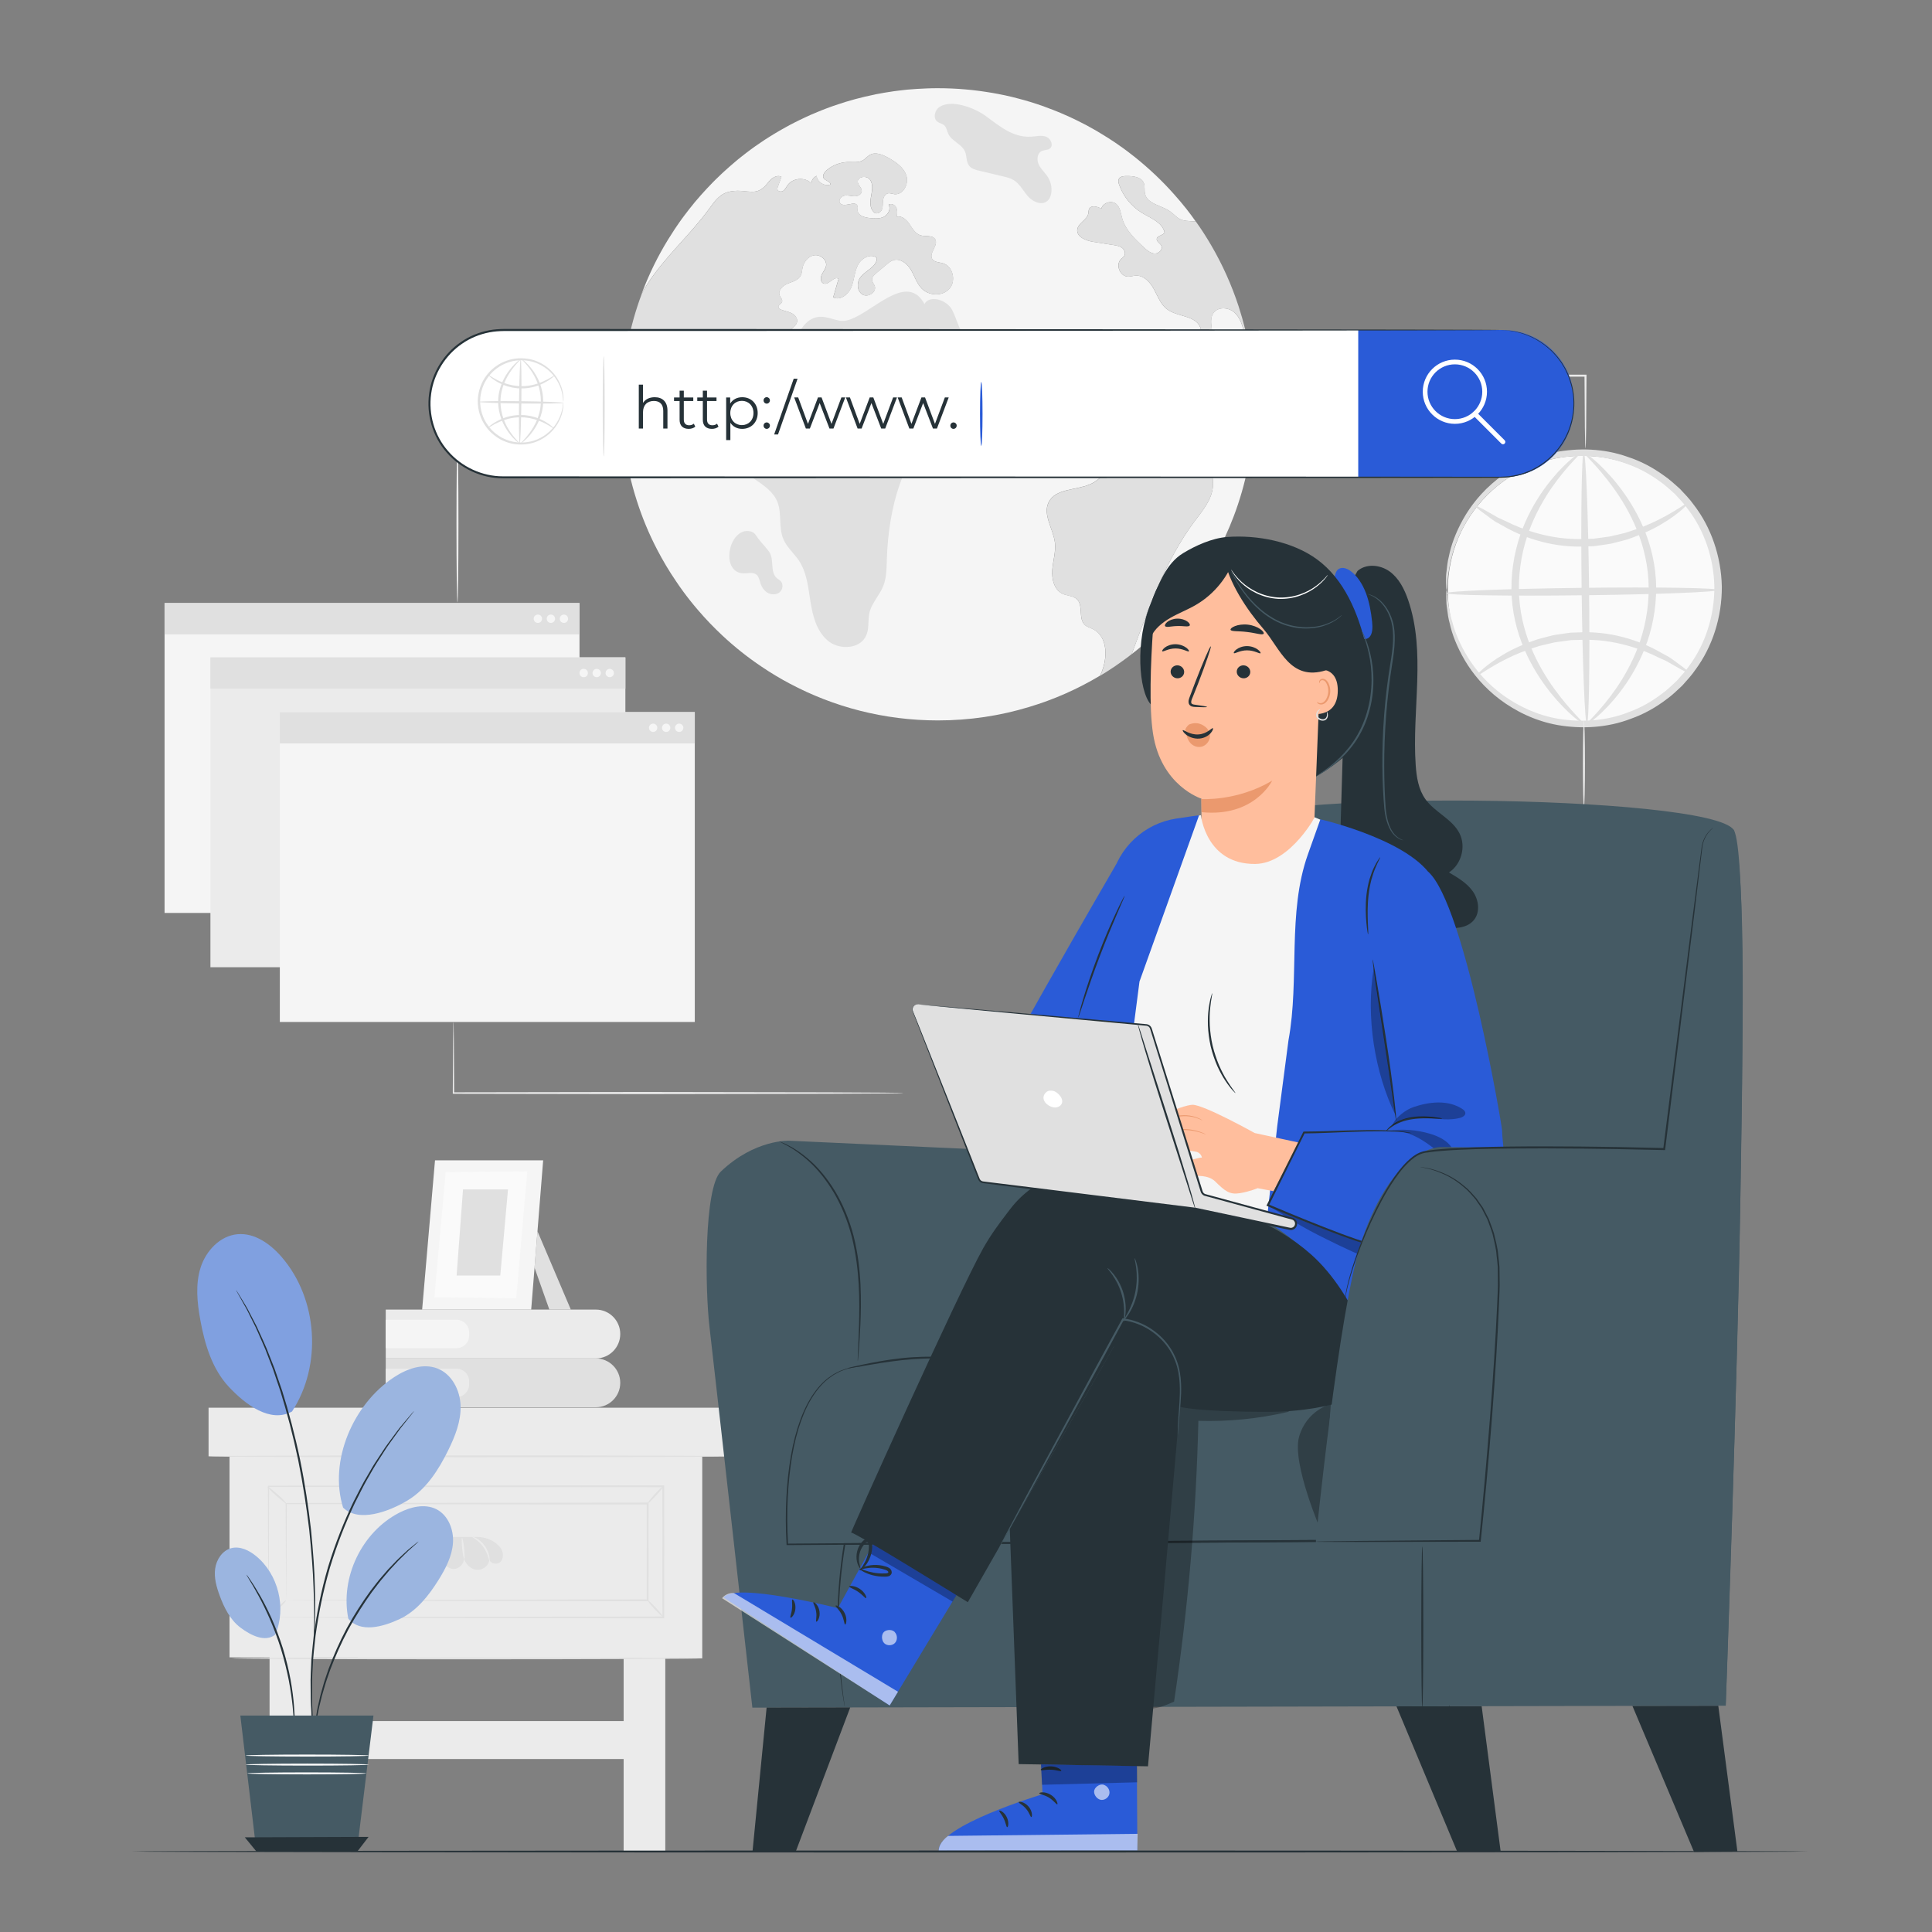 <?xml version="1.0" encoding="utf-8"?>
<!-- Generator: Adobe Illustrator 23.0.1, SVG Export Plug-In . SVG Version: 6.00 Build 0)  -->
<svg version="1.1" xmlns="http://www.w3.org/2000/svg" xmlns:xlink="http://www.w3.org/1999/xlink" x="0px" y="0px"
	 viewBox="0 0 500 500" style="enable-background:new 0 0 500 500;" xml:space="preserve">
<rect x="0" y="0" width="500" height="500" fill="#808080" stroke="none"/>
<style type="text/css">
	.st0{fill:#FAFAFA;}
	.st1{fill:#E0E0E0;}
	.st2{fill:#EBEBEB;}
	.st3{fill:#F5F5F5;}
	.st4{fill:#263238;}
	.st5{opacity:0.6;}
	.st6{display:none;}
	.st7{display:inline;}
	.st8{fill:#80A0E0;}
	.st9{fill:#9BB5E0;}
	.st10{fill:#455A64;}
	.st11{fill:#FFFFFF;}
	.st12{fill:#2A5BD7;}
	.st13{opacity:0.3;}
	.st14{fill:#FF725E;}
	.st15{fill:#FFBE9D;}
	.st16{fill:#EB996E;}
</style>
<g id="Background_Complete">
	<g>
		<g>
			<circle class="st0" cx="409.5" cy="152.76" r="34.81"/>
		</g>
		<g>
			<g>
				<g>
					<g>
						<g>
							<path class="st1" d="M374.35,152.69c0.07,0,0.16-0.77,0.28-2.23c0.04-0.73,0.12-1.63,0.33-2.68c0.18-1.05,0.34-2.27,0.75-3.6
								c0.62-2.69,1.89-5.86,3.86-9.23c1.99-3.35,4.85-6.85,8.75-9.83c3.88-2.95,8.78-5.47,14.44-6.51
								c5.62-1.01,11.97-0.89,18.03,1.35c3.05,1.03,5.99,2.59,8.71,4.58c1.4,0.94,2.63,2.13,3.91,3.26c1.16,1.26,2.39,2.5,3.39,3.93
								c4.27,5.55,6.72,12.72,6.88,20.13c0.02,7.42-2.26,14.64-6.4,20.29c-0.97,1.46-2.17,2.72-3.3,4.01
								c-1.26,1.17-2.46,2.38-3.84,3.35c-2.66,2.05-5.57,3.69-8.6,4.78c-6,2.38-12.35,2.65-17.99,1.77
								c-5.68-0.91-10.63-3.32-14.59-6.17c-3.96-2.89-6.91-6.32-8.98-9.62c-2.05-3.32-3.39-6.46-4.07-9.13
								c-0.44-1.32-0.63-2.53-0.83-3.58c-0.24-1.04-0.34-1.94-0.4-2.67C374.53,153.46,374.41,152.69,374.35,152.69
								c-0.07,0-0.08,0.77-0.05,2.25c0,0.74,0.04,1.66,0.22,2.73c0.14,1.07,0.28,2.32,0.67,3.68c0.59,2.76,1.85,6.03,3.88,9.51
								c2.04,3.46,5.02,7.08,9.08,10.15c4.05,3.04,9.19,5.63,15.13,6.66c5.89,0.99,12.55,0.77,18.89-1.69
								c3.19-1.13,6.27-2.83,9.09-4.98c1.46-1.02,2.73-2.29,4.06-3.52c1.2-1.35,2.46-2.68,3.5-4.22c4.39-5.95,6.82-13.59,6.79-21.42
								c-0.16-7.83-2.77-15.41-7.3-21.25c-1.07-1.51-2.36-2.81-3.6-4.13c-1.36-1.2-2.66-2.43-4.14-3.42
								c-2.87-2.08-5.98-3.71-9.2-4.76c-6.4-2.31-13.06-2.37-18.93-1.24c-5.91,1.17-10.98,3.87-14.97,7.01
								c-3.99,3.17-6.88,6.85-8.84,10.36c-1.95,3.52-3.13,6.82-3.66,9.6c-0.36,1.37-0.47,2.62-0.59,3.7
								c-0.16,1.07-0.17,1.99-0.15,2.73C374.24,151.92,374.28,152.69,374.35,152.69z"/>
						</g>
					</g>
				</g>
			</g>
			<g>
				<g>
					<g>
						<g>
							<path class="st1" d="M381.65,130.82c-0.08,0.11,0.55,0.67,1.76,1.59c0.67,0.49,1.41,1.04,2.24,1.65
								c0.44,0.31,0.91,0.67,1.43,1c0.55,0.3,1.12,0.6,1.72,0.93c4.67,2.78,12.08,5.65,20.6,5.46c1.06-0.03,2.1-0.07,3.13-0.1
								c1.02-0.15,2.02-0.29,3.01-0.43c0.49-0.08,0.98-0.14,1.46-0.23c0.47-0.12,0.94-0.24,1.41-0.36c0.92-0.24,1.84-0.45,2.71-0.72
								c3.46-1.16,6.46-2.52,8.82-3.93c4.75-2.79,7.07-5.35,6.89-5.52c-0.19-0.22-2.77,1.92-7.55,4.32
								c-2.37,1.22-5.32,2.4-8.67,3.42c-0.84,0.23-1.73,0.41-2.61,0.62c-0.45,0.1-0.9,0.21-1.35,0.32c-0.46,0.06-0.93,0.13-1.4,0.19
								c-0.94,0.13-1.9,0.26-2.87,0.39c-0.98,0.03-1.98,0.05-2.98,0.08c-8.09,0.18-15.23-2.34-19.95-4.74
								c-0.6-0.27-1.18-0.53-1.74-0.78c-0.53-0.29-1.01-0.59-1.47-0.85c-0.88-0.5-1.67-0.95-2.38-1.35
								C382.51,131.07,381.73,130.72,381.65,130.82z"/>
						</g>
					</g>
				</g>
			</g>
			<g>
				<g>
					<g>
						<g>
							<path class="st1" d="M437.34,174.26c0.08-0.11-0.55-0.67-1.76-1.59c-0.67-0.49-1.41-1.04-2.24-1.65
								c-0.44-0.31-0.91-0.67-1.43-1c-0.55-0.3-1.12-0.6-1.72-0.93c-4.67-2.78-12.08-5.65-20.6-5.46c-1.06,0.03-2.1,0.07-3.13,0.1
								c-1.02,0.15-2.02,0.29-3.01,0.43c-0.49,0.08-0.98,0.14-1.46,0.23c-0.47,0.12-0.94,0.24-1.41,0.36
								c-0.92,0.24-1.84,0.45-2.71,0.72c-3.46,1.16-6.46,2.52-8.82,3.93c-4.75,2.79-7.07,5.35-6.89,5.52
								c0.19,0.22,2.77-1.92,7.55-4.32c2.37-1.22,5.32-2.4,8.67-3.42c0.84-0.23,1.73-0.41,2.62-0.62c0.45-0.1,0.9-0.21,1.35-0.32
								c0.46-0.06,0.93-0.13,1.4-0.19c0.94-0.13,1.9-0.26,2.87-0.39c0.98-0.03,1.98-0.05,2.98-0.08c8.09-0.18,15.23,2.34,19.95,4.74
								c0.6,0.27,1.18,0.53,1.74,0.78c0.53,0.29,1.01,0.59,1.47,0.85c0.88,0.5,1.67,0.95,2.38,1.35
								C436.48,174.01,437.26,174.37,437.34,174.26z"/>
						</g>
					</g>
				</g>
			</g>
			<g>
				<g>
					<g>
						<g>
							<path class="st1" d="M374.36,153.51c0.01,0.53,15.75,0.78,35.16,0.55c19.41-0.23,35.14-0.84,35.14-1.38
								c-0.01-0.53-15.74-0.78-35.16-0.55C390.08,152.36,374.35,152.97,374.36,153.51z"/>
						</g>
					</g>
				</g>
			</g>
			<g>
				<g>
					<g>
						<g>
							<path class="st1" d="M410.69,187.4c0.53-0.01,0.78-15.74,0.56-35.14c-0.23-19.41-0.84-35.13-1.38-35.13
								c-0.53,0.01-0.78,15.74-0.55,35.15C409.54,171.68,410.16,187.41,410.69,187.4z"/>
						</g>
					</g>
				</g>
			</g>
			<g>
				<g>
					<g>
						<g>
							<path class="st1" d="M410.69,187.35c0.13,0.21,4.03-2.37,8.58-8.26c2.25-2.94,4.61-6.73,6.42-11.33
								c1.8-4.59,2.96-10,2.92-15.71c-0.03-5.73-1.4-11.11-3.35-15.63c-1.95-4.54-4.42-8.25-6.72-11.14
								c-4.66-5.78-8.53-8.36-8.67-8.16c-0.19,0.22,3.31,3.14,7.58,8.99c2.11,2.92,4.39,6.6,6.17,11c1.78,4.38,3.03,9.51,3.06,14.96
								c0.04,5.45-1.01,10.63-2.65,15.07c-1.65,4.45-3.82,8.19-5.86,11.15C414.02,184.23,410.5,187.14,410.69,187.35z"/>
						</g>
					</g>
				</g>
			</g>
			<g>
				<g>
					<g>
						<g>
							<path class="st1" d="M409.08,117.13c-0.13-0.21-4.03,2.37-8.58,8.26c-2.25,2.94-4.61,6.73-6.42,11.33
								c-1.8,4.59-2.96,10-2.92,15.71c0.03,5.73,1.4,11.11,3.35,15.63c1.95,4.54,4.42,8.25,6.72,11.14
								c4.66,5.78,8.53,8.36,8.67,8.16c0.19-0.22-3.31-3.14-7.58-8.99c-2.11-2.92-4.38-6.6-6.17-11c-1.78-4.38-3.03-9.51-3.06-14.96
								c-0.04-5.45,1.01-10.63,2.65-15.07c1.65-4.45,3.82-8.19,5.86-11.15C405.75,120.26,409.27,117.35,409.08,117.13z"/>
						</g>
					</g>
				</g>
			</g>
		</g>
	</g>
	<g>
		<g>
			<path class="st2" d="M409.92,186.33c-0.14,0-0.26,5.07-0.26,11.32c0,6.26,0.12,11.32,0.26,11.32c0.14,0,0.26-5.07,0.26-11.32
				C410.18,191.4,410.06,186.33,409.92,186.33z"/>
		</g>
	</g>
	<g>
		<g>
			<path class="st2" d="M383.34,97.22c0,0.02,0.16,0.04,0.47,0.05c0.37,0.01,0.81,0.03,1.34,0.05c1.24,0.02,2.9,0.05,4.91,0.08
				c4.15,0.05,9.87,0.08,16.2,0.08c1.39,0,2.76,0,4.07,0l-0.26-0.26c0.03,5.31,0.07,9.99,0.09,13.44c0.03,1.62,0.06,2.95,0.08,3.96
				c0.03,0.93,0.06,1.44,0.09,1.44c0.03,0,0.06-0.51,0.09-1.44c0.02-1.01,0.05-2.34,0.08-3.96c0.02-3.45,0.05-8.13,0.09-13.44
				l0-0.26l-0.26,0c-1.31,0-2.68,0-4.07,0c-6.33,0-12.05,0.03-16.2,0.08c-2.01,0.03-3.67,0.06-4.91,0.08
				c-0.53,0.02-0.97,0.04-1.34,0.05C383.5,97.18,383.34,97.2,383.34,97.22z"/>
		</g>
	</g>
	<g>
		<g>
			<g>
				<g>
					<g>
						<g>
							
								<rect x="161.4" y="428.28" transform="matrix(-1 -4.486779e-11 4.486779e-11 -1 333.574 907.457)" class="st2" width="10.78" height="50.89"/>
						</g>
					</g>
				</g>
				<g>
					<g>
						<g>
							
								<rect x="69.76" y="428.28" transform="matrix(-1 -4.486823e-11 4.486823e-11 -1 150.305 907.457)" class="st2" width="10.78" height="50.89"/>
						</g>
					</g>
				</g>
				<g>
					<g>
						<g>
							
								<rect x="53.98" y="364.3" transform="matrix(-1 -4.488688e-11 4.488688e-11 -1 243.994 741.193)" class="st2" width="136.04" height="12.58"/>
						</g>
					</g>
				</g>
				<g>
					<g>
						<g>
							<polygon class="st2" points="59.4,428.92 181.74,429.19 181.74,376.89 59.4,376.89 							"/>
						</g>
					</g>
				</g>
				<g>
					<g>
						<g>
							<g>
								<path class="st1" d="M53.98,376.89c0,0.14,30.46,0.24,68.02,0.24c37.57,0,68.02-0.11,68.02-0.24
									c0-0.14-30.45-0.24-68.02-0.24C84.43,376.64,53.98,376.75,53.98,376.89z"/>
							</g>
						</g>
					</g>
				</g>
				<g>
					<g>
						<g>
							<g>
								<path class="st1" d="M59.85,429.19c0,0.14,27.19,0.24,60.72,0.24c33.54,0,60.72-0.11,60.72-0.24
									c0-0.14-27.18-0.24-60.72-0.24C87.03,428.94,59.85,429.05,59.85,429.19z"/>
							</g>
						</g>
					</g>
				</g>
				<g>
					<g>
						<g>
							<g>
								<path class="st1" d="M69.48,418.59c0,0,0.01-0.21,0.02-0.6c0-0.41,0.01-0.98,0.02-1.74c0.01-1.54,0.02-3.78,0.04-6.69
									c0.02-5.83,0.05-14.29,0.09-24.91l-0.16,0.16c24.53,0.02,61.24,0.05,102.16,0.08h0.01l-0.24-0.24
									c0,11.79,0.01,23.23,0.01,33.94l0.24-0.24c-29.38,0.04-54.89,0.08-73.07,0.11c-9.09,0.03-16.35,0.05-21.35,0.07
									c-2.49,0.01-4.42,0.02-5.74,0.03c-0.65,0.01-1.14,0.01-1.49,0.01C69.66,418.58,69.48,418.59,69.48,418.59
									s0.16,0.01,0.49,0.02c0.34,0,0.83,0.01,1.46,0.01c1.31,0.01,3.22,0.02,5.69,0.03c4.99,0.02,12.23,0.04,21.3,0.07
									c18.22,0.03,43.78,0.07,73.23,0.11l0.24,0l0-0.24c0-10.71,0.01-22.15,0.01-33.94l0-0.24h-0.24h-0.01
									c-40.92,0.03-77.62,0.06-102.16,0.08l-0.16,0l0,0.16c0.04,10.66,0.07,19.15,0.09,25c0.02,2.89,0.03,5.13,0.04,6.66
									c0.01,0.74,0.01,1.31,0.02,1.71C69.47,418.4,69.48,418.59,69.48,418.59z"/>
							</g>
						</g>
					</g>
				</g>
				<g>
					<g>
						<g>
							<g>
								<path class="st1" d="M167.6,414.14c-0.1,0.09,0.7,1.11,1.77,2.26c1.08,1.16,2.03,2.02,2.13,1.93c0.1-0.09-0.7-1.1-1.77-2.26
									C168.65,414.91,167.7,414.05,167.6,414.14z"/>
							</g>
						</g>
					</g>
				</g>
				<g>
					<g>
						<g>
							<g>
								<path class="st1" d="M167.6,389.1c0.1,0.09,1.09-0.83,2.2-2.06c1.12-1.23,1.94-2.3,1.84-2.39c-0.1-0.09-1.09,0.83-2.2,2.06
									C168.32,387.94,167.5,389.01,167.6,389.1z"/>
							</g>
						</g>
					</g>
				</g>
				<g>
					<g>
						<g>
							<g>
								<path class="st1" d="M69.3,384.76c-0.11,0.1,0.87,1.19,2.22,2.36c1.35,1.16,2.46,2.07,2.55,1.99
									c0.11-0.1-0.87-1.19-2.22-2.36C70.5,385.58,69.39,384.67,69.3,384.76z"/>
							</g>
						</g>
					</g>
				</g>
				<g>
					<g>
						<g>
							<g>
								<path class="st1" d="M69.48,418.59c0.09,0.1,1.2-0.82,2.46-2.05c1.27-1.23,2.22-2.3,2.12-2.4c-0.09-0.1-1.2,0.82-2.47,2.05
									C70.34,417.42,69.39,418.5,69.48,418.59z"/>
							</g>
						</g>
					</g>
				</g>
				<g>
					<g>
						<g>
							<g>
								<path class="st1" d="M74.07,414.14c0,0,0.01-0.15,0.01-0.44c0-0.3,0.01-0.72,0.02-1.27c0.01-1.13,0.02-2.78,0.04-4.91
									c0.02-4.29,0.05-10.53,0.08-18.41l-0.15,0.15c21.34,0.02,55.32,0.06,93.52,0.1h0.01l-0.24-0.24c0,8.6,0,17,0.01,25.04
									l0.24-0.24c-26.7,0.04-50.05,0.08-66.74,0.11c-8.35,0.03-15.03,0.05-19.64,0.07c-2.29,0.01-4.07,0.02-5.29,0.03
									c-0.59,0.01-1.05,0.01-1.38,0.02C74.24,414.13,74.07,414.14,74.07,414.14s0.15,0.01,0.45,0.02c0.32,0,0.77,0.01,1.35,0.02
									c1.21,0.01,2.97,0.02,5.24,0.03c4.6,0.02,11.26,0.04,19.59,0.07c16.73,0.03,40.14,0.07,66.9,0.11l0.24,0v-0.24
									c0-8.04,0-16.43,0.01-25.04v-0.24h-0.24h-0.01c-38.2,0.04-72.18,0.07-93.52,0.1l-0.15,0l0,0.15
									c0.04,7.92,0.06,14.19,0.08,18.5c0.02,2.12,0.03,3.75,0.04,4.88c0.01,0.54,0.01,0.95,0.02,1.25
									C74.06,414.01,74.07,414.14,74.07,414.14z"/>
							</g>
						</g>
					</g>
				</g>
				<g>
					<g>
						<g>
							<g>
								<path class="st1" d="M111.57,399.29c0.77-0.51,1.63-0.86,2.51-1.14c0.8-0.26,1.64-0.39,2.48-0.39h6.88
									c2.03,0,4.02,0.72,5.48,2.12c0.36,0.35,0.65,0.69,0.82,0.99c0.59,1.06,0.62,2.54-0.27,3.37c-0.88,0.83-2.69,0.43-2.84-0.78
									c0.04,1.59-1.58,2.92-3.17,2.81c-1.59-0.11-2.94-1.41-3.39-2.94c0.02,1.35-1.14,2.61-2.48,2.71
									c-1.35,0.1-2.68-0.97-2.86-2.31c-0.85,1.11-2.11,2.14-3.56,1.67c-0.83-0.27-1.44-1-1.65-1.84
									C109.1,401.83,110.18,400.22,111.57,399.29z"/>
							</g>
						</g>
					</g>
					<g>
						<g>
							<g>
								<g>
									<path class="st2" d="M122.22,397.73c-0.07,0.13,1.59,0.85,2.83,2.59c1.27,1.72,1.45,3.51,1.59,3.49
										c0.06,0,0.1-0.46-0.04-1.18c-0.14-0.72-0.5-1.69-1.16-2.6c-0.66-0.91-1.48-1.55-2.11-1.9
										C122.69,397.77,122.24,397.67,122.22,397.73z"/>
								</g>
							</g>
						</g>
					</g>
					<g>
						<g>
							<g>
								<g>
									<path class="st2" d="M119.58,398.01c-0.13,0.02-0.12,1.25,0.04,2.74c0.16,1.49,0.39,2.69,0.53,2.69
										c0.13-0.01,0.12-1.23-0.04-2.74C119.95,399.2,119.72,397.99,119.58,398.01z"/>
								</g>
							</g>
						</g>
					</g>
					<g>
						<g>
							<g>
								<g>
									<path class="st2" d="M116.26,397.94c-0.03-0.05-0.39,0.09-0.8,0.55c-0.41,0.44-0.81,1.21-0.97,2.12
										c-0.15,0.9-0.09,1.72-0.01,2.3c0.08,0.58,0.17,0.92,0.24,0.92c0.07-0.01,0.1-0.37,0.1-0.94c0.01-0.57,0.01-1.36,0.15-2.19
										c0.14-0.83,0.45-1.54,0.76-1.99C116.04,398.23,116.31,398,116.26,397.94z"/>
								</g>
							</g>
						</g>
					</g>
				</g>
			</g>
			<g>
				
					<rect x="78.76" y="445.42" transform="matrix(-1 -4.489621e-11 4.489621e-11 -1 241.337 900.657)" class="st2" width="83.83" height="9.82"/>
			</g>
		</g>
		<g>
			<g>
				<g>
					<g>
						<g>
							<g>
								<g>
									<path class="st1" d="M99.83,351.56v12.64h54.37c3.49,0,6.32-2.83,6.32-6.32v0c0-3.49-2.83-6.32-6.32-6.32"/>
								</g>
							</g>
						</g>
					</g>
				</g>
				<g>
					<g>
						<g>
							<g>
								<g>
									<path class="st2" d="M99.83,361.56h18.3c1.81,0,3.28-1.47,3.28-3.28v-0.79c0-1.81-1.47-3.28-3.28-3.28h-18.3V361.56z"/>
								</g>
							</g>
						</g>
					</g>
				</g>
			</g>
			<g>
				<g>
					<g>
						<g>
							<g>
								<g>
									<path class="st2" d="M99.83,338.92v12.64h54.37c3.49,0,6.32-2.83,6.32-6.32v0c0-3.49-2.83-6.32-6.32-6.32H99.83z"/>
								</g>
							</g>
						</g>
					</g>
				</g>
				<g>
					<g>
						<g>
							<g>
								<g>
									<path class="st3" d="M99.83,348.91h18.3c1.81,0,3.28-1.47,3.28-3.28v-0.79c0-1.81-1.47-3.28-3.28-3.28h-18.3V348.91z"/>
								</g>
							</g>
						</g>
					</g>
				</g>
			</g>
			<g>
				<g>
					<g>
						<polygon class="st1" points="139.1,318.64 147.73,338.92 142.17,338.92 138.34,328.09 						"/>
					</g>
				</g>
				<g>
					<g>
						<g>
							<g>
								<polygon class="st3" points="112.58,300.29 109.25,338.92 137.47,338.92 140.57,300.29 								"/>
							</g>
						</g>
						<g>
							<g>
								<polygon class="st0" points="115.34,303.35 112.42,335.71 133.6,335.99 136.46,303.16 								"/>
							</g>
						</g>
					</g>
					<g>
						<g>
							<polygon class="st1" points="119.83,307.83 118.17,330.1 129.47,330.1 131.47,307.83 							"/>
						</g>
					</g>
				</g>
			</g>
		</g>
	</g>
	<g>
		<g>
			<g>
				<g>
					<g>
						<g>
							<path class="st4" d="M161.35,96.54c0.09-0.93,0.19-1.85,0.32-2.77c0.13-0.97,0.27-1.94,0.43-2.9
								c-0.16,0.96-0.31,1.93-0.43,2.9C161.54,94.69,161.44,95.61,161.35,96.54z"/>
						</g>
					</g>
				</g>
				<g>
					<g>
						<g>
							<path class="st3" d="M168.78,108.03c0.8-1.81,0.98-3.82,1.51-5.72c0.28-1.02,0.76-2.11,1.72-2.56
								c0.63-0.3,1.39-0.26,2.06-0.47c2.42-0.73,3.08-4.1,5.37-5.15c0.73-0.32,1.53-0.39,2.3-0.48c3.07-0.36,6.24-1.42,8.17-3.83
								c0.63-0.78,1.11-1.7,1.89-2.33c0.79-0.63,2.01-0.91,2.77-0.26c-0.65,1.29-1.28,2.59-1.92,3.87
								c-0.58,1.17-1.18,2.37-2.15,3.22c-0.98,0.87-2.43,1.32-3.61,0.78c-0.39-0.18-0.78-0.48-1.22-0.43
								c-0.31,0.04-0.58,0.26-0.79,0.51c-1.67,1.85-1.13,4.92,0.5,6.81c1.62,1.88,4.03,2.86,6.34,3.78c0.83,0.32,1.71,0.66,2.59,0.5
								c1.61-0.3,2.46-2.05,2.93-3.61c1.05-3.47,1.55-7.24,3.7-10.16c0.69-0.92,1.54-1.76,1.95-2.84c0.44-1.17,0.34-2.52,1.04-3.55
								c0.73-1.07,2.27-1.7,2.37-2.99c0.06-0.91-0.69-1.71-1.51-2.1c-0.83-0.4-1.76-0.52-2.62-0.87c-0.34-0.14-0.71-0.39-0.73-0.75
								c0-0.54,0.75-0.76,0.95-1.27c0.21-0.57-0.38-1.1-0.62-1.66c-0.53-1.27,0.79-2.55,2.07-3.07c1.27-0.52,2.81-0.89,3.41-2.14
								c0.27-0.57,0.3-1.23,0.41-1.85c0.3-1.57,1.45-3.08,3.03-3.34c1.59-0.26,3.35,1.15,3.09,2.73c-0.16,0.87-0.8,1.54-1.15,2.34
								c-0.36,0.8-0.26,1.99,0.57,2.25c1.36,0.41,2.67-2.07,3.81-1.22c-0.47,1.59-0.92,3.19-1.39,4.79c1.79,0.91,3.92-0.74,4.69-2.6
								c0.76-1.85,0.79-3.98,1.7-5.76c0.91-1.8,3.35-3.13,4.91-1.86c0.08,2.3-2.97,3.24-4.31,5.1c-0.97,1.35-0.83,3.53,0.61,4.39
								c1.42,0.85,3.69-0.63,3.15-2.2c-0.19-0.54-0.65-1-0.7-1.58c-0.05-0.73,0.56-1.31,1.11-1.77c0.87-0.74,1.74-1.46,2.6-2.19
								c0.56-0.47,1.15-0.96,1.85-1.17c1.79-0.52,3.57,0.93,4.52,2.53c0.95,1.61,1.48,3.48,2.78,4.82c1.88,1.94,5.44,2.06,7.2,0.03
								c1.77-2.03,0.87-5.84-1.74-6.58c-0.98-0.27-2.23-0.25-2.75-1.11c-0.91-1.54,1.68-3.51,0.79-5.06
								c-0.69-1.19-2.5-0.65-3.82-1.05c-1.31-0.4-2.05-1.72-2.82-2.86c-0.76-1.13-1.97-2.27-3.31-1.97c0.1-0.79,0.21-1.64-0.14-2.36
								c-0.35-0.72-1.33-1.19-1.98-0.72c0.66,1.09-0.13,2.6-1.28,3.15c-1.15,0.54-2.5,0.41-3.77,0.27
								c-1.27-0.16-2.86-0.62-2.97-1.89c-0.04-0.41,0.12-0.85-0.04-1.24c-0.56-1.51-3.35,0.57-4.43-0.65
								c-0.62-0.63,0.06-1.76,0.93-1.97c0.85-0.22,1.75,0.1,2.63,0.13c0.88,0.04,1.96-0.43,1.99-1.31c0.04-0.87-0.93-1.49-1.04-2.34
								c-0.17-1.45,2.29-1.83,3.16-0.65c0.85,1.18,0.56,2.8,0.3,4.23c-0.27,1.44-0.4,3.13,0.66,4.14c0.45,0.69,1.63,0.32,2.02-0.4
								c0.4-0.73,0.31-1.61,0.38-2.42c0.06-0.83,0.43-1.76,1.23-1.98c0.56-0.16,1.15,0.12,1.72,0.19c2.25,0.27,3.82-2.64,3.11-4.79
								c-0.7-2.16-2.75-3.55-4.73-4.65c-1.45-0.8-3.25-1.55-4.69-0.74c-0.67,0.38-1.14,1.02-1.8,1.41
								c-1.14,0.67-2.55,0.43-3.86,0.45c-2.06,0.05-4.09,0.84-5.63,2.19c-0.58,0.53-1.13,1.41-0.67,2.05
								c0.49,0.67,1.9,0.82,1.66,1.61c-1.53,0.5-3.35-0.67-3.52-2.27c-0.75,0.34-1.29,1.1-1.36,1.92c-1.64-1.67-4.8-1.42-6.15,0.51
								c-0.36,0.5-0.62,1.11-1.14,1.46c-0.52,0.34-1.42,0.17-1.49-0.44c-0.03-0.19,0.04-0.39,0.1-0.57
								c0.31-0.88,0.63-1.75,0.95-2.62c-1.2-0.65-2.63,0.36-3.44,1.45c-3.03,4.05-5.19,1.62-9.47,2.28
								c-2.89,0.44-4.16,2.29-5.79,4.53c-5,6.89-11.6,12.53-16.15,19.73c-0.48,0.75-0.92,1.51-1.33,2.29
								c0.08-0.19,0.14-0.39,0.22-0.58c1.79-4.7,4-9.19,6.6-13.43c0.56-0.91,1.13-1.8,1.71-2.68c0.36-0.54,0.74-1.1,1.11-1.63
								c0.48-0.7,0.98-1.37,1.49-2.05c0.4-0.54,0.8-1.07,1.22-1.59c0.28-0.36,0.58-0.73,0.88-1.09c0.31-0.41,0.65-0.82,1.01-1.22
								l1.09-1.26c0.1-0.13,0.22-0.26,0.35-0.39c0.38-0.44,0.78-0.87,1.18-1.29c0.03-0.05,0.06-0.09,0.12-0.13
								c0.1-0.12,0.22-0.23,0.34-0.35c0.32-0.36,0.67-0.71,1.01-1.06c0.56-0.57,1.13-1.14,1.71-1.68c0.48-0.48,0.97-0.93,1.48-1.39
								c0.44-0.4,0.88-0.8,1.33-1.19c0.44-0.39,0.88-0.76,1.33-1.14c0.54-0.47,1.1-0.92,1.67-1.37h0.01
								c1.57-1.26,3.18-2.45,4.84-3.56c0.41-0.28,0.82-0.56,1.23-0.83c0.41-0.28,0.84-0.54,1.26-0.8c0.43-0.26,0.84-0.53,1.27-0.78
								c0.43-0.27,0.85-0.52,1.28-0.76c0.35-0.21,0.69-0.4,1.04-0.58c0.18-0.12,0.35-0.21,0.53-0.3c0.74-0.41,1.49-0.82,2.24-1.19
								c0.38-0.19,0.75-0.39,1.14-0.57c0.48-0.25,0.97-0.48,1.46-0.7c0.06-0.04,0.14-0.08,0.22-0.1c0.44-0.21,0.88-0.41,1.33-0.61
								c0.63-0.27,1.27-0.54,1.9-0.8c0.73-0.3,1.45-0.6,2.19-0.87c0.82-0.31,1.63-0.61,2.46-0.88c0.83-0.28,1.67-0.56,2.51-0.82
								c0.84-0.26,1.68-0.49,2.54-0.73c1.68-0.45,3.39-0.85,5.11-1.2c0.03-0.01,0.06-0.01,0.09-0.03c0.66-0.13,1.32-0.26,1.98-0.36
								c0.05-0.01,0.09-0.03,0.13-0.03c0.28-0.05,0.58-0.1,0.88-0.14c1.23-0.21,2.47-0.38,3.73-0.52c0.14-0.03,0.3-0.04,0.45-0.05
								c0.36-0.05,0.72-0.08,1.1-0.12c0.83-0.08,1.66-0.14,2.5-0.19c0.87-0.06,1.75-0.1,2.63-0.13c0.92-0.04,1.84-0.05,2.76-0.05
								c2.43,0,4.84,0.1,7.23,0.32c0.57,0.04,1.13,0.09,1.68,0.16c0.58,0.06,1.17,0.13,1.75,0.21c0.58,0.08,1.17,0.16,1.74,0.25
								c0.58,0.09,1.15,0.18,1.74,0.28c0.49,0.08,1,0.17,1.49,0.27c1.22,0.23,2.42,0.49,3.61,0.78c0.56,0.13,1.11,0.27,1.67,0.43
								c0.56,0.14,1.11,0.3,1.66,0.45c0.92,0.26,1.81,0.54,2.71,0.83h0.01c0.72,0.25,1.46,0.49,2.18,0.74
								c0.01,0,0.04,0.01,0.05,0.03c0.74,0.26,1.45,0.53,2.18,0.82c0.04,0.01,0.08,0.03,0.12,0.04c0.66,0.26,1.32,0.53,1.97,0.8
								c0.82,0.34,1.62,0.7,2.41,1.06c0.67,0.31,1.33,0.62,1.98,0.95c0.7,0.35,1.4,0.7,2.08,1.06c0.03,0.01,0.05,0.03,0.08,0.04
								c0.66,0.35,1.32,0.71,1.97,1.09c0.67,0.38,1.33,0.76,1.99,1.18h0.01c0.62,0.38,1.23,0.75,1.84,1.14
								c0.23,0.14,0.45,0.3,0.69,0.45c0.65,0.41,1.27,0.84,1.9,1.28c0.78,0.53,1.53,1.09,2.28,1.64c0.66,0.49,1.31,1,1.94,1.5
								c3.66,2.93,7.08,6.15,10.18,9.65c1.1,1.22,2.14,2.46,3.15,3.73c0.85,1.09,1.68,2.19,2.47,3.33c0.71,0.99,1.4,2,2.06,3.03
								c-0.66-1.03-1.35-2.04-2.06-3.03c-0.21-0.03-0.41-0.05-0.62-0.06c-1.17-0.09-2.4-0.05-3.44-0.56
								c-0.97-0.48-1.66-1.35-2.54-1.97c-2.25-1.61-5.94-1.9-6.55-4.6c-0.21-0.91,0.04-1.89-0.3-2.76c-0.63-1.62-2.8-1.85-4.53-1.83
								c-0.74,0-1.61,0.1-1.94,0.75c-0.25,0.45-0.1,1.02,0.08,1.5c1.06,3.03,3.21,5.65,5.94,7.3c2.25,1.37,5.19,2.43,5.81,5
								c-0.31,0.87-1.89,0.8-2.02,1.71c-0.09,0.73,0.84,1.1,1.18,1.75c0.49,0.95-0.63,2.1-1.71,2.05c-1.07-0.05-1.97-0.83-2.76-1.55
								c-2.36-2.19-4.83-4.54-5.68-7.65c-0.36-1.28-0.49-2.78-1.53-3.64c-1.23-1.01-3.43-0.31-3.85,1.23
								c-1.02-0.57-2.62-1-3.15,0.06c-0.18,0.38-0.13,0.82-0.22,1.22c-0.34,1.66-2.6,2.41-2.84,4.08c-0.27,1.93,2.2,2.93,4.13,3.22
								c1.75,0.27,3.5,0.54,5.24,0.83c0.76,0.12,1.55,0.25,2.18,0.7c0.62,0.47,1.01,1.35,0.65,2.03c-0.21,0.38-0.61,0.62-0.91,0.93
								c-1.45,1.45-0.26,4.44,1.79,4.51c0.7,0.03,1.39-0.23,2.08-0.26c2.07-0.09,3.72,1.73,4.7,3.56c0.98,1.83,1.72,3.91,3.38,5.15
								c2.67,2.01,7.26,1.54,8.56,4.62c0.52,1.24,0.25,2.64,0.04,3.98c-0.21,1.32-0.3,2.8,0.48,3.9c0.76,1.09,2.76,1.32,3.33,0.1
								c0.25-0.53,0.17-1.15,0.08-1.72c-0.31-1.92-0.61-3.83-0.91-5.75c-0.22-1.42-0.41-3.02,0.43-4.18
								c1.18-1.63,3.82-1.48,5.35-0.17c1.51,1.31,2.15,3.35,2.58,5.31c0.31,1.45,0.67,3.5,1.48,5.15c0,0,0,0,0,0
								c0.27,1.61,0.49,3.24,0.66,4.88c0.17,1.68,0.28,3.35,0.35,5.06c-0.21-0.17-0.43-0.38-0.66-0.62
								c-0.82-0.84-2.46-4.4-3.94-2.65c-0.38,0.44-0.39,1.15-0.03,1.62c0.45,0.58,1.36,0.71,1.71,1.35
								c0.43,0.75-0.17,1.68-0.87,2.18c-0.7,0.5-1.55,0.82-2.05,1.53c-0.95,1.36-0.04,3.42-0.96,4.8c-0.79,1.19-2.47,1.27-3.91,1.42
								c-0.17,0.03-0.32,0.05-0.49,0.08c-0.4-2.85-1.74-5.17-5.62-6.05c-5.36-1.22-12.4,3.22-15.42,7.26
								c-3.37,4.52-4.96,10.92-10.11,13.18c-3.69,1.62-8.93,1.04-10.73,4.65c-1.61,3.24,1.19,6.88,1.62,10.46
								c0.27,2.37-0.5,4.73-0.69,7.1c-0.17,2.38,0.53,5.15,2.69,6.15c1.2,0.54,2.72,0.48,3.69,1.39c1.72,1.63,0.31,5,2.03,6.63
								c0.61,0.57,1.45,0.78,2.19,1.15c3.87,1.96,3.77,7.65,1.97,11.6c-0.06,0.14-0.13,0.27-0.19,0.41
								c-5.72,3.43-11.89,6.18-18.4,8.12c-7.46,2.27-15.37,3.47-23.57,3.47c-13.87,0-26.95-3.46-38.39-9.56h-0.01
								c-2.49-1.33-4.91-2.78-7.24-4.36c-3.61-2.42-7.01-5.13-10.16-8.08c-2.19-2.05-4.27-4.21-6.22-6.49
								c-1.37-1.58-2.67-3.22-3.91-4.91c-0.63-0.87-1.26-1.74-1.84-2.63c-1.79-2.62-3.42-5.35-4.88-8.17
								c-2.12-4.07-3.9-8.34-5.3-12.77c-1.44-4.47-2.49-9.1-3.12-13.87c-0.25-1.84-0.44-3.7-0.57-5.58
								c0.89,0.87,2.06,1.49,3.29,1.46C166.37,111.49,167.99,109.84,168.78,108.03z"/>
						</g>
					</g>
				</g>
				<g>
					<g>
						<g>
							<path class="st3" d="M313.88,126.16c0.26-2.34-0.52-4.69-0.56-7.06c-0.03-1.63,0.09-3.35,0.12-5c1.4-0.06,2.8-0.26,4.16-0.58
								c0.29-0.06,0.6-0.16,0.76-0.39c0.18-0.25,0.16-0.57,0.17-0.87c0.1-1.84,1.88-3.06,3.47-3.97c0.82-0.48,1.64-0.95,2.52-1.24
								c0,0.19,0,0.38-0.01,0.57c-0.32,9.1-2.14,17.84-5.21,25.96c-1.4,3.7-3.07,7.29-5,10.72c-0.8,1.49-1.68,2.95-2.6,4.39
								c-1.14,1.77-2.33,3.51-3.61,5.18c-1.19,1.61-2.46,3.17-3.79,4.67c-1.83,2.08-3.76,4.07-5.79,5.96
								c-1.8,1.68-3.68,3.28-5.63,4.79c4.47-11.99,8.68-24.23,16.31-34.43C311.2,132.19,313.5,129.47,313.88,126.16z"/>
						</g>
					</g>
				</g>
				<g>
					<g>
						<g>
							<path class="st4" d="M324.53,103.17c0.01,0.49,0.03,0.98,0.03,1.48c0,0.4-0.01,0.8-0.02,1.2c0.01-0.4,0.02-0.8,0.02-1.2
								C324.56,104.16,324.54,103.67,324.53,103.17z"/>
						</g>
					</g>
				</g>
				<g class="st5">
					<g>
						<g>
							<path class="st4" d="M288.3,172.6c-0.69,0.46-1.38,0.92-2.09,1.36c-0.49,0.31-0.98,0.61-1.49,0.91c0.5-0.3,1-0.6,1.49-0.91
								C286.91,173.52,287.61,173.07,288.3,172.6z"/>
						</g>
					</g>
				</g>
				<g>
					<g>
						<g>
							<path class="st1" d="M214.19,165.76c-2.93-2.51-3.89-6.53-4.45-10.13c-0.06-0.41-0.13-0.82-0.19-1.24
								c-0.48-3.24-0.98-6.58-2.77-9.28c-0.48-0.72-1.06-1.41-1.63-2.07c-0.92-1.08-1.87-2.2-2.43-3.55
								c-0.65-1.56-0.73-3.27-0.8-4.92c-0.07-1.55-0.13-3.14-0.69-4.57c-1.03-2.67-3.42-4.3-5.95-6.02
								c-1.11-0.76-2.26-1.54-3.28-2.42l0,0c-2.19-1.9-3.49-5.27-3.01-7.85c0.29-1.56,1.18-2.65,2.57-3.15
								c0.79-0.29,1.62-0.32,2.43-0.35c0.83-0.03,1.61-0.06,2.34-0.34c1.85-0.72,2.75-2.85,3.44-4.8l5.59-15.63
								c1.14-3.2,2.9-6.92,6.34-7.41c1.31-0.19,2.6,0.18,3.84,0.53c0.58,0.16,1.19,0.33,1.78,0.44c2.36,0.43,5.37-1.52,8.55-3.59
								c3.49-2.26,7.09-4.6,10.05-3.76c1.35,0.39,2.45,1.39,3.33,3.05c0.35-0.69,1-1.13,1.88-1.26c1.85-0.27,4.15,0.86,5.13,2.52
								c0.54,0.92,0.93,1.95,1.3,2.95c0.67,1.79,1.31,3.49,2.74,4.56c0.74,0.56,1.67,0.9,2.56,1.23c1.21,0.44,2.45,0.9,3.32,1.9
								c1.12,1.29,1.27,3.18,1.39,4.56l0.74,8.93c0.18,2.22,0.41,4.97-0.86,7.21c-0.72,1.27-2.13,2.25-3.59,2.48
								c-1.11,0.18-2.14-0.1-2.88-0.78c-0.52-0.48-0.86-1.09-1.18-1.69c-0.21-0.38-0.42-0.77-0.68-1.11
								c-1.02-1.35-2.87-1.99-4.5-1.55c-1.41,0.37-2.52,1.41-3.51,2.49c-7.16,7.71-11.17,19.39-11.6,33.78l-0.01,0.5
								c-0.06,2.08-0.12,4.24-0.9,6.2c-0.42,1.07-1.05,2.06-1.66,3.02c-0.82,1.29-1.59,2.5-1.92,3.91
								c-0.18,0.78-0.22,1.62-0.26,2.44c-0.05,1.2-0.11,2.44-0.63,3.56c-0.64,1.39-1.92,2.36-3.61,2.73
								c-0.5,0.11-1.01,0.16-1.53,0.16C217.25,167.47,215.47,166.86,214.19,165.76z"/>
						</g>
					</g>
				</g>
				<g class="st5">
					<g>
						<g>
							<path class="st4" d="M324.48,101.24v-0.01l0,0l0,0V101.24c0.01,0.16,0.03,0.3,0.03,0.45c0.02,0.49,0.02,0.98,0.03,1.48
								c-0.01-0.49-0.01-0.99-0.03-1.48C324.51,101.54,324.5,101.4,324.48,101.24z"/>
						</g>
					</g>
				</g>
				<g class="st5">
					<g>
						<g>
							<path class="st4" d="M324.54,105.85c-0.01,0.4-0.01,0.8-0.02,1.2l0,0l0,0C324.53,106.65,324.53,106.25,324.54,105.85z"/>
						</g>
					</g>
				</g>
				<g>
					<g>
						<g>
							<path class="st1" d="M313.3,110.93c0.17-0.03,0.32-0.05,0.49-0.08c1.44-0.16,3.12-0.23,3.91-1.42
								c0.92-1.39,0.01-3.44,0.96-4.8c0.49-0.71,1.35-1.02,2.05-1.53c0.7-0.49,1.29-1.42,0.87-2.18c-0.35-0.63-1.26-0.76-1.71-1.35
								c-0.36-0.47-0.35-1.18,0.03-1.62c1.48-1.75,3.12,1.81,3.94,2.65c0.23,0.25,0.45,0.45,0.66,0.62v0.01
								c0.01,0.16,0.03,0.3,0.03,0.45c0.02,0.49,0.02,0.98,0.03,1.48c0.01,0.49,0.03,0.98,0.03,1.48c0,0.4-0.01,0.8-0.02,1.2
								c-0.01,0.4-0.01,0.8-0.02,1.2c-0.88,0.3-1.71,0.76-2.52,1.24c-1.59,0.92-3.37,2.14-3.47,3.97c-0.01,0.3,0.01,0.62-0.17,0.87
								c-0.17,0.23-0.48,0.32-0.76,0.39c-1.36,0.32-2.76,0.52-4.16,0.58"/>
						</g>
					</g>
				</g>
				<g>
					<g>
						<g>
							<path class="st1" d="M313.44,114.1c-0.03,1.64-0.14,3.37-0.12,5c0.04,2.37,0.82,4.71,0.56,7.06
								c-0.38,3.31-2.68,6.03-4.69,8.7c-7.64,10.2-11.85,22.44-16.31,34.43h-0.01c-0.83,0.66-1.67,1.28-2.53,1.89
								c-0.67,0.49-1.35,0.96-2.04,1.43c-0.69,0.46-1.38,0.92-2.09,1.36c-0.49,0.31-0.98,0.61-1.49,0.91
								c0.06-0.14,0.13-0.27,0.19-0.41c1.8-3.95,1.9-9.65-1.97-11.6c-0.74-0.38-1.58-0.58-2.19-1.15c-1.72-1.63-0.31-5-2.03-6.63
								c-0.97-0.91-2.49-0.84-3.69-1.39c-2.16-1-2.86-3.77-2.69-6.15c0.18-2.37,0.96-4.73,0.69-7.1c-0.43-3.59-3.22-7.23-1.62-10.46
								c1.8-3.61,7.04-3.03,10.73-4.65c5.15-2.27,6.75-8.66,10.11-13.18c3.02-4.04,10.06-8.48,15.42-7.26
								c3.88,0.88,5.22,3.2,5.62,6.05"/>
						</g>
					</g>
				</g>
				<g>
					<g>
						<g>
							<path class="st1" d="M319.42,80.82c-1.53-1.31-4.17-1.46-5.35,0.17c-0.84,1.17-0.65,2.76-0.43,4.18
								c0.3,1.92,0.6,3.83,0.91,5.75c0.09,0.57,0.17,1.19-0.08,1.72c-0.57,1.22-2.56,0.98-3.33-0.1c-0.78-1.1-0.69-2.58-0.48-3.9
								c0.21-1.33,0.48-2.73-0.04-3.98c-1.29-3.08-5.89-2.62-8.56-4.62c-1.66-1.24-2.4-3.33-3.38-5.15
								c-0.98-1.83-2.63-3.65-4.7-3.56c-0.7,0.03-1.39,0.28-2.08,0.26c-2.05-0.06-3.24-3.06-1.79-4.51c0.3-0.31,0.7-0.56,0.91-0.93
								c0.36-0.69-0.03-1.57-0.65-2.03c-0.62-0.45-1.41-0.58-2.18-0.7c-1.75-0.28-3.5-0.56-5.24-0.83c-1.93-0.3-4.4-1.29-4.13-3.22
								c0.23-1.67,2.5-2.42,2.84-4.08c0.09-0.4,0.04-0.84,0.22-1.22c0.53-1.06,2.12-0.63,3.15-0.06c0.41-1.54,2.62-2.24,3.85-1.23
								c1.04,0.85,1.17,2.36,1.53,3.64c0.85,3.11,3.33,5.46,5.68,7.65c0.79,0.73,1.68,1.5,2.76,1.55c1.07,0.05,2.2-1.1,1.71-2.05
								c-0.34-0.65-1.27-1.02-1.18-1.75c0.13-0.91,1.71-0.84,2.02-1.71c-0.62-2.56-3.56-3.63-5.81-5c-2.73-1.66-4.88-4.27-5.94-7.3
								c-0.18-0.48-0.32-1.05-0.08-1.5c0.34-0.65,1.2-0.75,1.94-0.75c1.74-0.03,3.9,0.21,4.53,1.83c0.34,0.87,0.09,1.85,0.3,2.76
								c0.61,2.69,4.3,2.99,6.55,4.6c0.88,0.62,1.57,1.49,2.54,1.97c1.05,0.5,2.28,0.47,3.44,0.56c0.21,0.01,0.41,0.04,0.62,0.06
								c0.71,0.99,1.4,2,2.06,3.03c0.66,1.03,1.3,2.07,1.91,3.12c2.9,4.96,5.28,10.26,7.1,15.82c0.63,1.94,1.19,3.9,1.68,5.9
								c0.49,2,0.9,4.02,1.23,6.08c-0.8-1.66-1.17-3.7-1.48-5.15C321.57,84.18,320.94,82.13,319.42,80.82z"/>
						</g>
					</g>
				</g>
				<g>
					<g>
						<g>
							<path class="st1" d="M250.79,42.87c-0.77-1.01-0.55-2.47-1.05-3.65c-0.83-1.95-3.42-2.65-4.32-4.57
								c-0.35-0.74-0.43-1.64-1.03-2.19c-0.5-0.46-1.25-0.55-1.79-0.96c-1.21-0.92-0.71-3.03,0.57-3.84
								c3.21-2.05,9.12,0.32,11.89,2.33c3.57,2.58,7.05,5.68,11.8,5.38c1.31-0.08,2.67-0.44,3.89,0.02c1.23,0.46,1.98,2.3,0.93,3.08
								c-0.59,0.43-1.42,0.31-2.08,0.62c-1.22,0.57-1.34,2.34-0.75,3.54c0.6,1.21,1.67,2.11,2.38,3.26c0.68,1.11,1,2.45,0.88,3.75
								c-0.08,0.91-0.4,1.84-1.11,2.41c-1.48,1.18-3.72,0.17-4.97-1.25c-1.25-1.42-2.11-3.24-3.73-4.21
								c-0.81-0.48-1.74-0.71-2.66-0.93c-2.06-0.49-4.12-0.98-6.18-1.47C252.46,43.96,251.4,43.68,250.79,42.87z"/>
						</g>
					</g>
				</g>
				<g class="st5">
					<g>
						<g>
							<path class="st4" d="M160.97,103.52c0.01-1.18,0.04-2.35,0.11-3.51C161.01,101.18,160.98,102.34,160.97,103.52
								c-0.03,0.38-0.03,0.75-0.03,1.13c0,1.81,0.06,3.6,0.17,5.39c-0.1-1.79-0.17-3.57-0.17-5.39
								C160.95,104.27,160.95,103.9,160.97,103.52z"/>
						</g>
					</g>
				</g>
				<g class="st5">
					<g>
						<g>
							<path class="st4" d="M166.09,76.07c-0.39,1.04-0.75,2.08-1.1,3.13C165.33,78.15,165.7,77.11,166.09,76.07
								c0,0-0.01-0.01,0-0.01c0,0,0,0,0,0c0,0,0,0,0,0C166.09,76.07,166.09,76.07,166.09,76.07z"/>
						</g>
					</g>
				</g>
				<g>
					<g>
						<g>
							<path class="st1" d="M160.97,103.52c0.01-1.18,0.04-2.35,0.11-3.51c0.06-1.16,0.15-2.32,0.27-3.47
								c0.09-0.93,0.19-1.85,0.32-2.77c0.13-0.97,0.27-1.94,0.43-2.9c0.48-2.88,1.13-5.72,1.91-8.5c0.3-1.07,0.63-2.13,0.97-3.18
								c0.34-1.05,0.71-2.09,1.1-3.13c0,0,0,0,0-0.01c0,0,0,0,0,0c0.41-0.78,0.85-1.54,1.33-2.29c4.54-7.2,11.15-12.84,16.15-19.73
								c1.63-2.24,2.9-4.09,5.79-4.53c4.27-0.66,6.44,1.77,9.47-2.28c0.82-1.09,2.24-2.1,3.44-1.45c-0.31,0.87-0.63,1.73-0.95,2.62
								c-0.06,0.18-0.13,0.38-0.1,0.57c0.06,0.61,0.97,0.78,1.49,0.44c0.52-0.35,0.78-0.96,1.14-1.46c1.35-1.93,4.51-2.18,6.15-0.51
								c0.06-0.82,0.61-1.58,1.36-1.92c0.17,1.59,1.99,2.77,3.52,2.27c0.25-0.79-1.17-0.93-1.66-1.61
								c-0.45-0.63,0.09-1.52,0.67-2.05c1.54-1.35,3.57-2.14,5.63-2.19c1.31-0.03,2.72,0.22,3.86-0.45c0.66-0.39,1.13-1.04,1.8-1.41
								c1.44-0.82,3.24-0.06,4.69,0.74c1.98,1.1,4.03,2.49,4.73,4.65c0.71,2.15-0.85,5.06-3.11,4.79c-0.57-0.08-1.17-0.35-1.72-0.19
								c-0.8,0.22-1.17,1.15-1.23,1.98c-0.06,0.82,0.03,1.7-0.38,2.42c-0.39,0.73-1.57,1.09-2.02,0.4
								c-1.06-1.01-0.93-2.71-0.66-4.14c0.26-1.44,0.56-3.06-0.3-4.23c-0.87-1.18-3.33-0.8-3.16,0.65c0.1,0.85,1.07,1.48,1.04,2.34
								c-0.04,0.88-1.11,1.35-1.99,1.31c-0.88-0.03-1.77-0.35-2.63-0.13c-0.87,0.21-1.55,1.33-0.93,1.97
								c1.07,1.22,3.87-0.87,4.43,0.65c0.16,0.39,0,0.83,0.04,1.24c0.1,1.27,1.7,1.74,2.97,1.89c1.27,0.14,2.62,0.27,3.77-0.27
								c1.15-0.54,1.94-2.06,1.28-3.15c0.65-0.47,1.63,0,1.98,0.72c0.35,0.71,0.25,1.57,0.14,2.36c1.35-0.3,2.55,0.84,3.31,1.97
								c0.78,1.14,1.51,2.46,2.82,2.86c1.32,0.4,3.13-0.14,3.82,1.05c0.89,1.55-1.7,3.52-0.79,5.06c0.52,0.87,1.76,0.84,2.75,1.11
								c2.6,0.74,3.51,4.54,1.74,6.58c-1.76,2.03-5.32,1.92-7.2-0.03c-1.31-1.33-1.84-3.21-2.78-4.82
								c-0.95-1.59-2.73-3.04-4.52-2.53c-0.7,0.21-1.29,0.7-1.85,1.17c-0.87,0.73-1.73,1.45-2.6,2.19
								c-0.56,0.47-1.17,1.05-1.11,1.77c0.05,0.58,0.5,1.04,0.7,1.58c0.54,1.57-1.72,3.06-3.15,2.2c-1.44-0.85-1.58-3.04-0.61-4.39
								c1.35-1.86,4.39-2.8,4.31-5.1c-1.55-1.27-4,0.06-4.91,1.86c-0.91,1.79-0.93,3.91-1.7,5.76c-0.76,1.86-2.9,3.51-4.69,2.6
								c0.47-1.61,0.92-3.2,1.39-4.79c-1.14-0.85-2.45,1.63-3.81,1.22c-0.83-0.26-0.93-1.45-0.57-2.25c0.35-0.8,1-1.48,1.15-2.34
								c0.26-1.58-1.5-2.99-3.09-2.73c-1.58,0.26-2.73,1.77-3.03,3.34c-0.12,0.62-0.14,1.28-0.41,1.85
								c-0.6,1.24-2.14,1.62-3.41,2.14c-1.28,0.52-2.6,1.8-2.07,3.07c0.25,0.56,0.83,1.09,0.62,1.66c-0.19,0.5-0.95,0.73-0.95,1.27
								c0.01,0.36,0.39,0.61,0.73,0.75c0.85,0.35,1.79,0.47,2.62,0.87c0.83,0.39,1.58,1.19,1.51,2.1c-0.1,1.29-1.64,1.92-2.37,2.99
								c-0.7,1.02-0.6,2.38-1.04,3.55c-0.41,1.07-1.27,1.92-1.95,2.84c-2.15,2.93-2.65,6.69-3.7,10.16
								c-0.47,1.57-1.32,3.31-2.93,3.61c-0.88,0.16-1.76-0.18-2.59-0.5c-2.32-0.92-4.73-1.9-6.34-3.78
								c-1.63-1.89-2.18-4.96-0.5-6.81c0.21-0.25,0.48-0.47,0.79-0.51c0.44-0.05,0.83,0.25,1.22,0.43c1.18,0.54,2.63,0.09,3.61-0.78
								c0.97-0.85,1.57-2.06,2.15-3.22c0.63-1.28,1.27-2.58,1.92-3.87c-0.76-0.65-1.98-0.38-2.77,0.26
								c-0.78,0.63-1.26,1.55-1.89,2.33c-1.93,2.41-5.1,3.47-8.17,3.83c-0.78,0.09-1.58,0.16-2.3,0.48
								c-2.29,1.05-2.95,4.43-5.37,5.15c-0.67,0.21-1.42,0.17-2.06,0.47c-0.96,0.45-1.44,1.54-1.72,2.56
								c-0.53,1.9-0.71,3.91-1.51,5.72c-0.79,1.81-2.41,3.46-4.38,3.48c-1.23,0.03-2.4-0.6-3.29-1.46v-0.01
								c-0.1-1.79-0.17-3.57-0.17-5.39C160.95,104.27,160.95,103.9,160.97,103.52z"/>
						</g>
					</g>
				</g>
				<g>
					<g>
						<g>
							<path class="st1" d="M194.09,137.49c1.22,0.24,1.46,0.96,2.12,1.86c0.86,1.18,2.1,2.35,2.88,3.51
								c1.33,1.97,0.13,5.03,1.88,6.69c0.36,0.34,0.82,0.56,1.14,0.93c0.7,0.82,0.44,2.21-0.42,2.86c-0.86,0.65-2.12,0.6-3.05,0.06
								c-0.93-0.55-1.55-1.52-1.87-2.55c-0.23-0.74-0.36-1.58-0.95-2.09c-1-0.88-2.56-0.23-3.88-0.41
								C186.35,147.55,188.76,136.44,194.09,137.49z"/>
						</g>
					</g>
				</g>
			</g>
		</g>
	</g>
	<g>
		<g>
			
				<rect x="42.59" y="156.08" transform="matrix(-1 -4.490109e-11 4.490109e-11 -1 192.569 392.351)" class="st3" width="107.39" height="80.19"/>
		</g>
		<g>
			
				<rect x="42.59" y="156.08" transform="matrix(-1 -4.490109e-11 4.490109e-11 -1 192.569 320.261)" class="st1" width="107.39" height="8.1"/>
		</g>
		<g>
			<path class="st3" d="M144.86,160.13c0,0.6,0.48,1.08,1.08,1.08c0.6,0,1.08-0.48,1.08-1.08c0-0.6-0.48-1.08-1.08-1.08
				C145.34,159.05,144.86,159.53,144.86,160.13z"/>
		</g>
		<g>
			<path class="st3" d="M141.49,160.13c0,0.6,0.48,1.08,1.08,1.08c0.6,0,1.08-0.48,1.08-1.08c0-0.6-0.48-1.08-1.08-1.08
				C141.97,159.05,141.49,159.53,141.49,160.13z"/>
		</g>
		<g>
			<path class="st3" d="M138.12,160.13c0,0.6,0.48,1.08,1.08,1.08c0.6,0,1.08-0.48,1.08-1.08c0-0.6-0.48-1.08-1.08-1.08
				C138.6,159.05,138.12,159.53,138.12,160.13z"/>
		</g>
	</g>
	<g>
		<g>
			
				<rect x="54.45" y="170.14" transform="matrix(-1 -4.489266e-11 4.489266e-11 -1 216.299 420.458)" class="st2" width="107.39" height="80.19"/>
		</g>
		<g>
			
				<rect x="54.45" y="170.14" transform="matrix(-1 -4.489266e-11 4.489266e-11 -1 216.299 348.368)" class="st1" width="107.39" height="8.1"/>
		</g>
		<g>
			<path class="st3" d="M156.72,174.18c0,0.6,0.48,1.08,1.08,1.08c0.6,0,1.08-0.48,1.08-1.08s-0.48-1.08-1.08-1.08
				C157.21,173.1,156.72,173.59,156.72,174.18z"/>
		</g>
		<g>
			<path class="st3" d="M153.35,174.18c0,0.6,0.48,1.08,1.08,1.08c0.6,0,1.08-0.48,1.08-1.08s-0.48-1.08-1.08-1.08
				C153.84,173.1,153.35,173.59,153.35,174.18z"/>
		</g>
		<g>
			<circle class="st3" cx="151.06" cy="174.18" r="1.08"/>
		</g>
	</g>
	<g>
		<g>
			
				<rect x="72.42" y="184.31" transform="matrix(-1 -4.490109e-11 4.490109e-11 -1 252.232 448.797)" class="st3" width="107.39" height="80.19"/>
		</g>
		<g>
			
				<rect x="72.42" y="184.31" transform="matrix(-1 -4.489266e-11 4.489266e-11 -1 252.232 376.707)" class="st1" width="107.39" height="8.1"/>
		</g>
		<g>
			<path class="st3" d="M174.69,188.35c0,0.6,0.48,1.08,1.08,1.08c0.6,0,1.08-0.48,1.08-1.08c0-0.6-0.48-1.08-1.08-1.08
				C175.17,187.27,174.69,187.76,174.69,188.35z"/>
		</g>
		<g>
			<path class="st3" d="M171.32,188.35c0,0.6,0.48,1.08,1.08,1.08c0.6,0,1.08-0.48,1.08-1.08c0-0.6-0.48-1.08-1.08-1.08
				C171.8,187.27,171.32,187.76,171.32,188.35z"/>
		</g>
		<g>
			<path class="st3" d="M167.95,188.35c0,0.6,0.48,1.08,1.08,1.08s1.08-0.48,1.08-1.08c0-0.6-0.48-1.08-1.08-1.08
				S167.95,187.76,167.95,188.35z"/>
		</g>
	</g>
	<g>
		<g>
			<path class="st2" d="M117.36,264.49c-0.01,0-0.02,0.11-0.03,0.32c-0.01,0.24-0.01,0.55-0.02,0.94c-0.01,0.86-0.03,2.08-0.05,3.64
				c-0.02,3.2-0.05,7.8-0.08,13.5l0,0.18l0.18,0c12.2,0.02,29.64,0.05,48.99,0.08c18.6-0.03,35.44-0.06,47.67-0.08
				c6.07-0.03,11-0.06,14.44-0.08c1.68-0.02,3-0.04,3.93-0.05c0.43-0.01,0.76-0.02,1.02-0.03c0.23-0.01,0.35-0.02,0.35-0.03
				s-0.12-0.02-0.35-0.03c-0.26-0.01-0.59-0.02-1.02-0.03c-0.93-0.01-2.25-0.03-3.93-0.05c-3.44-0.02-8.37-0.05-14.44-0.08
				c-12.23-0.02-29.06-0.05-47.67-0.08c-19.35,0.03-36.79,0.06-48.99,0.08l0.18,0.18c-0.03-5.71-0.06-10.3-0.08-13.5
				c-0.02-1.56-0.04-2.78-0.05-3.64c-0.01-0.39-0.02-0.7-0.02-0.94C117.38,264.6,117.37,264.49,117.36,264.49z"/>
		</g>
	</g>
	<g>
		<g>
			<path class="st2" d="M118.39,155.96c0.14,0,0.26-9.17,0.26-20.49c0-11.32-0.12-20.49-0.26-20.49c-0.14,0-0.26,9.17-0.26,20.49
				C118.13,146.78,118.24,155.96,118.39,155.96z"/>
		</g>
	</g>
</g>
<g id="Background_Simple" class="st6">
	<g class="st7">
		<path class="st3" d="M94.04,178.92l1.66-3.46c14.02-29.19,42.62-48.75,74.69-49.86c4.12-0.14,8.26,0.01,12.36,0.48
			c29.58,3.37,56.94,22.81,70.14,49.85c7.76,15.9,11.34,34.74,24.29,46.7c16.85,15.56,42.67,13.58,65.26,10.65
			c22.59-2.92,48.44-4.85,65.22,10.79c10.51,9.79,15.01,24.74,15.65,39.17c1.7,38.21-21.46,74.78-53.48,94.97
			s-71.54,25.58-109.13,21.76c-52.66-5.35-104.57-29.13-138.41-70.4S75.09,228.89,94.04,178.92z"/>
	</g>
	<g class="st7">
		<circle class="st3" cx="319.13" cy="169.08" r="36.41"/>
	</g>
</g>
<g id="Plant">
	<g>
		<g>
			<g>
				<g>
					<path class="st8" d="M75.57,365.3c7.84-12,6.7-29.13-2.67-39.98c-2.91-3.37-6.97-6.29-11.4-5.91
						c-4.54,0.39-8.19,4.28-9.58,8.62c-1.38,4.34-0.9,9.04-0.09,13.52c1.14,6.28,3.04,12.7,7.39,17.36
						C63.58,363.57,69.98,368.36,75.57,365.3"/>
				</g>
			</g>
			<g>
				<g>
					<path class="st9" d="M71.24,423.04c2.95-6.89,0.81-15.62-5-20.36c-1.8-1.47-4.16-2.61-6.41-2.01c-2.3,0.61-3.83,2.95-4.15,5.31
						c-0.32,2.36,0.35,4.74,1.18,6.98c1.15,3.13,2.72,6.27,5.38,8.27C64.9,423.23,68.63,425.12,71.24,423.04"/>
				</g>
			</g>
			<g>
				<g>
					<path class="st9" d="M90.15,418.92c-2.16-10.63,3.45-22.37,13.08-27.38c2.99-1.55,6.67-2.47,9.68-0.97
						c3.08,1.54,4.56,5.31,4.32,8.75c-0.24,3.44-1.9,6.61-3.72,9.54c-2.56,4.1-5.69,8.08-10.06,10.14
						C99.07,421.06,93.23,422.64,90.15,418.92"/>
				</g>
			</g>
			<g>
				<g>
					<path class="st9" d="M88.79,390.16c-3.75-12.12,2.61-26.81,13.22-33.76c3.29-2.16,7.46-3.66,11.14-2.26
						c3.77,1.43,5.93,5.64,6.05,9.67c0.12,4.03-1.43,7.92-3.21,11.53c-2.49,5.06-5.67,10.07-10.51,12.97
						C100.64,391.22,92.81,394.13,88.79,390.16"/>
				</g>
			</g>
			<g>
				<g>
					<g>
						<path class="st4" d="M81.25,449.39c0.02,0,0.06-0.2,0.12-0.59c0.07-0.44,0.15-1,0.25-1.69c0.05-0.37,0.11-0.78,0.17-1.22
							c0.09-0.45,0.18-0.93,0.28-1.44c0.2-1.03,0.4-2.21,0.74-3.5c0.16-0.65,0.32-1.32,0.49-2.02c0.2-0.69,0.42-1.42,0.63-2.16
							c0.4-1.5,1-3.06,1.56-4.72c1.24-3.27,2.78-6.8,4.68-10.37c1.93-3.55,4.02-6.79,6.06-9.63c1.07-1.38,2.04-2.74,3.07-3.91
							c0.5-0.59,0.98-1.17,1.45-1.72c0.49-0.53,0.96-1.04,1.41-1.52c0.88-0.99,1.75-1.81,2.5-2.55c0.37-0.37,0.72-0.71,1.05-1.03
							c0.33-0.29,0.64-0.57,0.92-0.82c0.52-0.47,0.94-0.85,1.27-1.14c0.29-0.27,0.43-0.41,0.42-0.43c-0.01-0.01-0.18,0.11-0.49,0.35
							c-0.35,0.28-0.79,0.64-1.33,1.07c-0.29,0.24-0.61,0.5-0.96,0.79c-0.34,0.31-0.7,0.64-1.08,1c-0.77,0.72-1.67,1.53-2.57,2.51
							c-0.46,0.48-0.94,0.99-1.45,1.51c-0.48,0.55-0.97,1.12-1.48,1.71c-1.05,1.16-2.03,2.52-3.12,3.9
							c-2.07,2.85-4.19,6.1-6.13,9.67c-1.91,3.59-3.44,7.15-4.67,10.45c-0.55,1.67-1.14,3.24-1.53,4.76
							c-0.21,0.75-0.41,1.48-0.61,2.18c-0.16,0.71-0.31,1.39-0.46,2.04c-0.32,1.29-0.5,2.48-0.67,3.53c-0.08,0.52-0.16,1-0.24,1.45
							c-0.05,0.44-0.09,0.86-0.13,1.23c-0.06,0.7-0.12,1.26-0.16,1.71C81.24,449.18,81.23,449.39,81.25,449.39z"/>
					</g>
				</g>
			</g>
			<g>
				<g>
					<g>
						<path class="st4" d="M81.52,451.57c0.01,0,0.01-0.08,0-0.24c-0.01-0.19-0.03-0.42-0.05-0.7c-0.06-0.66-0.14-1.56-0.25-2.69
							c-0.06-0.59-0.12-1.24-0.19-1.94c-0.05-0.71-0.07-1.49-0.12-2.32c-0.06-1.67-0.22-3.56-0.16-5.66
							c0.01-1.05,0.01-2.15,0.02-3.29c0.01-1.14,0.12-2.33,0.18-3.56c0.08-2.47,0.42-5.08,0.71-7.83
							c0.75-5.49,1.93-11.48,3.72-17.62c1.85-6.13,4.13-11.79,6.49-16.8c1.25-2.47,2.4-4.85,3.67-6.96
							c0.62-1.06,1.18-2.12,1.79-3.08c0.62-0.96,1.21-1.88,1.78-2.77c1.09-1.79,2.26-3.29,3.22-4.65c0.49-0.67,0.93-1.31,1.36-1.88
							c0.44-0.55,0.85-1.06,1.22-1.52c0.71-0.89,1.27-1.6,1.68-2.12c0.17-0.23,0.31-0.41,0.43-0.56c0.09-0.13,0.14-0.2,0.13-0.2
							s-0.06,0.05-0.17,0.17c-0.12,0.14-0.28,0.32-0.47,0.53c-0.43,0.5-1.01,1.19-1.75,2.06c-0.38,0.45-0.8,0.95-1.26,1.5
							c-0.45,0.56-0.9,1.19-1.4,1.86c-0.98,1.35-2.17,2.84-3.29,4.62c-0.58,0.88-1.18,1.8-1.81,2.76c-0.63,0.96-1.19,2.02-1.82,3.08
							c-1.3,2.11-2.46,4.49-3.73,6.96c-2.4,5.02-4.7,10.71-6.56,16.86c-1.8,6.17-2.96,12.19-3.69,17.71
							c-0.28,2.77-0.61,5.39-0.67,7.87c-0.05,1.24-0.15,2.43-0.15,3.58c0.01,1.15,0.01,2.25,0.02,3.3c-0.04,2.1,0.15,4,0.24,5.67
							c0.06,0.83,0.09,1.61,0.16,2.32c0.09,0.71,0.17,1.35,0.24,1.94c0.15,1.13,0.26,2.03,0.34,2.68c0.04,0.28,0.07,0.51,0.1,0.7
							C81.5,451.49,81.52,451.57,81.52,451.57z"/>
					</g>
				</g>
			</g>
			<g>
				<g>
					<g>
						<path class="st4" d="M61.11,333.89c-0.01,0,0.03,0.08,0.1,0.22c0.09,0.17,0.2,0.38,0.34,0.63c0.33,0.58,0.77,1.38,1.34,2.39
							c0.29,0.52,0.63,1.09,0.97,1.73c0.32,0.65,0.67,1.36,1.05,2.11c0.38,0.76,0.78,1.57,1.21,2.42c0.41,0.87,0.8,1.8,1.23,2.77
							c0.42,0.98,0.89,1.99,1.33,3.06c0.42,1.08,0.85,2.21,1.3,3.38c0.22,0.58,0.45,1.18,0.68,1.78c0.21,0.61,0.42,1.23,0.63,1.87
							c0.43,1.26,0.86,2.56,1.31,3.89c1.66,5.38,3.24,11.36,4.57,17.72c1.29,6.37,2.19,12.49,2.86,18.08
							c0.57,5.6,0.99,10.65,1.11,14.91c0.11,2.13,0.13,4.05,0.14,5.74c0.03,1.69,0.03,3.15-0.01,4.34
							c-0.02,1.16-0.03,2.07-0.04,2.74c0,0.29,0,0.52,0,0.71c0,0.16,0.01,0.24,0.02,0.24c0.01,0,0.02-0.08,0.03-0.24
							c0.01-0.19,0.03-0.42,0.05-0.71c0.03-0.67,0.08-1.58,0.13-2.74c0.07-1.19,0.09-2.65,0.09-4.34c0.02-1.69,0.02-3.62-0.06-5.76
							c-0.07-4.27-0.46-9.34-1-14.95c-0.64-5.6-1.53-11.75-2.83-18.13c-1.33-6.37-2.93-12.37-4.62-17.76
							c-0.46-1.33-0.9-2.64-1.34-3.9c-0.22-0.63-0.43-1.25-0.64-1.87c-0.24-0.6-0.47-1.2-0.7-1.78c-0.46-1.17-0.91-2.29-1.33-3.38
							c-0.45-1.08-0.93-2.09-1.36-3.06c-0.44-0.97-0.85-1.9-1.27-2.77c-0.44-0.85-0.86-1.66-1.25-2.41
							c-0.39-0.75-0.75-1.45-1.09-2.1c-0.35-0.64-0.71-1.2-1.01-1.71c-0.6-0.99-1.08-1.78-1.43-2.35c-0.15-0.24-0.28-0.44-0.38-0.6
							C61.16,333.95,61.11,333.89,61.11,333.89z"/>
					</g>
				</g>
			</g>
			<g>
				<g>
					<g>
						<path class="st4" d="M63.77,407.5c-0.03,0.02,0.27,0.54,0.83,1.46c0.57,0.92,1.36,2.27,2.28,3.97
							c0.93,1.69,1.94,3.76,2.97,6.1c1,2.35,2,4.97,2.88,7.78c0.86,2.82,1.51,5.55,2.01,8.05c0.47,2.51,0.8,4.79,0.99,6.71
							c0.19,1.92,0.31,3.48,0.35,4.56c0.05,1.08,0.1,1.68,0.14,1.68c0.04,0,0.06-0.6,0.06-1.68c0.02-1.09-0.04-2.66-0.19-4.59
							c-0.14-1.94-0.43-4.23-0.88-6.76c-0.47-2.53-1.12-5.28-1.98-8.12c-0.89-2.83-1.91-5.47-2.94-7.82
							c-1.06-2.34-2.11-4.4-3.09-6.08c-0.97-1.68-1.81-3.01-2.43-3.9C64.16,407.96,63.8,407.48,63.77,407.5z"/>
					</g>
				</g>
			</g>
		</g>
		<g>
			<g>
				<polygon class="st10" points="96.65,443.99 62.2,443.99 66.37,479.17 92.36,479.17 				"/>
			</g>
		</g>
		<g>
			<g>
				<polygon class="st4" points="95.39,475.38 92.47,479.17 66.37,479.17 63.36,475.5 				"/>
			</g>
		</g>
		<g>
			<g>
				<g>
					<path class="st0" d="M63.54,454.34c0,0.14,7.15,0.26,15.97,0.26c8.82,0,15.97-0.11,15.97-0.26c0-0.14-7.15-0.26-15.97-0.26
						C70.69,454.08,63.54,454.2,63.54,454.34z"/>
				</g>
			</g>
		</g>
		<g>
			<g>
				<g>
					<path class="st0" d="M63.54,456.68c0,0.14,7.15,0.26,15.97,0.26c8.82,0,15.97-0.11,15.97-0.26c0-0.14-7.15-0.26-15.97-0.26
						C70.69,456.42,63.54,456.54,63.54,456.68z"/>
				</g>
			</g>
		</g>
		<g>
			<g>
				<g>
					<path class="st0" d="M63.97,458.95c0,0.14,6.9,0.26,15.41,0.26c8.51,0,15.41-0.11,15.41-0.26c0-0.14-6.9-0.26-15.41-0.26
						C70.87,458.69,63.97,458.81,63.97,458.95z"/>
				</g>
			</g>
		</g>
	</g>
</g>
<g id="Search">
	<g>
		<g>
			<g>
				<path class="st11" d="M388.29,85.4H130.2c-10.53,0-19.06,8.53-19.06,19.06l0,0c0,10.53,8.53,19.06,19.06,19.06h184.9h28.53
					h44.66c10.53,0,19.06-8.53,19.06-19.06v0C407.35,93.93,398.82,85.4,388.29,85.4z"/>
			</g>
			<g>
				<g>
					<path class="st12" d="M388.81,123.52h-37.3V85.4h37.3c10.24,0,18.54,8.3,18.54,18.54v1.03
						C407.35,115.22,399.05,123.52,388.81,123.52z"/>
				</g>
			</g>
			<g>
				<g>
					<g>
						<path class="st11" d="M376.52,109.69c-4.58,0-8.31-3.73-8.31-8.31s3.73-8.31,8.31-8.31s8.31,3.73,8.31,8.31
							S381.1,109.69,376.52,109.69z M376.52,94.29c-3.91,0-7.09,3.18-7.09,7.09c0,3.91,3.18,7.09,7.09,7.09
							c3.91,0,7.09-3.18,7.09-7.09C383.61,97.47,380.43,94.29,376.52,94.29z"/>
					</g>
				</g>
				<g>
					<g>
						<path class="st11" d="M388.97,114.98c-0.16,0-0.31-0.06-0.43-0.18l-7.29-7.29c-0.24-0.24-0.24-0.62,0-0.86
							c0.24-0.24,0.62-0.24,0.86,0l7.29,7.29c0.24,0.24,0.24,0.62,0,0.86C389.28,114.92,389.12,114.98,388.97,114.98z"/>
					</g>
				</g>
			</g>
		</g>
		<g>
			<g>
				<g>
					<g>
						<g>
							<path class="st1" d="M145.79,104.01c-0.02,0-0.05-0.24-0.09-0.69c-0.01-0.23-0.04-0.51-0.1-0.83
								c-0.05-0.33-0.11-0.71-0.23-1.12c-0.19-0.84-0.59-1.82-1.2-2.87c-0.62-1.04-1.51-2.13-2.72-3.05
								c-1.21-0.92-2.73-1.7-4.48-2.02c-1.75-0.31-3.72-0.28-5.6,0.42c-0.95,0.32-1.86,0.81-2.7,1.42
								c-0.44,0.29-0.82,0.66-1.22,1.01c-0.36,0.39-0.74,0.78-1.05,1.22c-1.33,1.72-2.09,3.95-2.14,6.25
								c-0.01,2.3,0.7,4.55,1.99,6.3c0.3,0.45,0.67,0.85,1.02,1.25c0.39,0.36,0.76,0.74,1.19,1.04c0.83,0.64,1.73,1.14,2.67,1.49
								c1.86,0.74,3.84,0.82,5.59,0.55c1.76-0.28,3.3-1.03,4.53-1.92c1.23-0.9,2.15-1.96,2.79-2.99c0.64-1.03,1.05-2.01,1.27-2.84
								c0.14-0.41,0.2-0.79,0.26-1.11c0.07-0.32,0.1-0.6,0.12-0.83C145.73,104.25,145.77,104.01,145.79,104.01
								c0.02,0,0.03,0.24,0.02,0.7c0,0.23-0.01,0.51-0.07,0.85c-0.04,0.33-0.09,0.72-0.21,1.14c-0.18,0.86-0.58,1.87-1.21,2.95
								c-0.63,1.07-1.56,2.2-2.82,3.15c-1.26,0.95-2.85,1.75-4.7,2.07c-1.83,0.31-3.9,0.24-5.87-0.52
								c-0.99-0.35-1.95-0.88-2.82-1.55c-0.45-0.32-0.85-0.71-1.26-1.09c-0.37-0.42-0.77-0.83-1.09-1.31
								c-1.36-1.85-2.12-4.22-2.11-6.65c0.05-2.43,0.86-4.78,2.27-6.6c0.33-0.47,0.73-0.87,1.12-1.28c0.42-0.37,0.83-0.76,1.29-1.06
								c0.89-0.65,1.86-1.15,2.86-1.48c1.99-0.72,4.06-0.74,5.88-0.39c1.84,0.36,3.41,1.2,4.65,2.18c1.24,0.98,2.14,2.13,2.75,3.22
								c0.6,1.09,0.97,2.12,1.14,2.98c0.11,0.42,0.15,0.81,0.18,1.15c0.05,0.33,0.05,0.62,0.05,0.85
								C145.82,103.77,145.81,104.01,145.79,104.01z"/>
						</g>
					</g>
				</g>
			</g>
			<g>
				<g>
					<g>
						<g>
							<path class="st1" d="M143.52,97.22c0.02,0.03-0.17,0.21-0.55,0.49c-0.21,0.15-0.44,0.32-0.7,0.51
								c-0.14,0.1-0.28,0.21-0.44,0.31c-0.17,0.09-0.35,0.19-0.53,0.29c-1.45,0.86-3.75,1.75-6.4,1.7
								c-0.33-0.01-0.65-0.02-0.97-0.03c-0.32-0.05-0.63-0.09-0.93-0.13c-0.15-0.02-0.31-0.04-0.45-0.07
								c-0.15-0.04-0.29-0.07-0.44-0.11c-0.29-0.08-0.57-0.14-0.84-0.22c-1.08-0.36-2.01-0.78-2.74-1.22
								c-1.47-0.87-2.2-1.66-2.14-1.71c0.06-0.07,0.86,0.6,2.34,1.34c0.74,0.38,1.65,0.75,2.69,1.06c0.26,0.07,0.54,0.13,0.81,0.19
								c0.14,0.03,0.28,0.07,0.42,0.1c0.14,0.02,0.29,0.04,0.43,0.06c0.29,0.04,0.59,0.08,0.89,0.12c0.3,0.01,0.61,0.02,0.93,0.03
								c2.51,0.06,4.73-0.73,6.2-1.47c0.19-0.08,0.37-0.17,0.54-0.24c0.16-0.09,0.31-0.18,0.46-0.27c0.27-0.16,0.52-0.3,0.74-0.42
								C143.25,97.29,143.49,97.18,143.52,97.22z"/>
						</g>
					</g>
				</g>
			</g>
			<g>
				<g>
					<g>
						<g>
							<path class="st1" d="M126.22,110.71c-0.02-0.03,0.17-0.21,0.55-0.49c0.21-0.15,0.44-0.32,0.7-0.51
								c0.14-0.1,0.28-0.21,0.44-0.31c0.17-0.09,0.35-0.19,0.53-0.29c1.45-0.86,3.75-1.75,6.4-1.7c0.33,0.01,0.65,0.02,0.97,0.03
								c0.32,0.05,0.63,0.09,0.93,0.13c0.15,0.02,0.31,0.04,0.45,0.07c0.15,0.04,0.29,0.07,0.44,0.11c0.29,0.08,0.57,0.14,0.84,0.22
								c1.08,0.36,2.01,0.78,2.74,1.22c1.47,0.87,2.2,1.66,2.14,1.71c-0.06,0.07-0.86-0.6-2.34-1.34c-0.74-0.38-1.65-0.75-2.69-1.06
								c-0.26-0.07-0.54-0.13-0.81-0.19c-0.14-0.03-0.28-0.07-0.42-0.1c-0.14-0.02-0.29-0.04-0.43-0.06
								c-0.29-0.04-0.59-0.08-0.89-0.12c-0.3-0.01-0.61-0.02-0.93-0.03c-2.51-0.05-4.73,0.73-6.2,1.47
								c-0.19,0.08-0.37,0.17-0.54,0.24c-0.16,0.09-0.31,0.18-0.46,0.27c-0.27,0.16-0.52,0.3-0.74,0.42
								C126.49,110.63,126.25,110.74,126.22,110.71z"/>
						</g>
					</g>
				</g>
			</g>
			<g>
				<g>
					<g>
						<g>
							<path class="st1" d="M145.78,104.26c0,0.17-4.89,0.24-10.92,0.17c-6.03-0.07-10.91-0.26-10.91-0.43
								c0-0.17,4.89-0.24,10.92-0.17C140.9,103.9,145.79,104.09,145.78,104.26z"/>
						</g>
					</g>
				</g>
			</g>
			<g>
				<g>
					<g>
						<g>
							<path class="st1" d="M134.5,114.79c-0.17,0-0.24-4.89-0.17-10.92c0.07-6.03,0.26-10.91,0.43-10.91
								c0.17,0,0.24,4.89,0.17,10.92C134.86,109.91,134.67,114.79,134.5,114.79z"/>
						</g>
					</g>
				</g>
			</g>
			<g>
				<g>
					<g>
						<g>
							<path class="st1" d="M134.5,114.77c-0.04,0.06-1.25-0.74-2.66-2.56c-0.7-0.91-1.43-2.09-2-3.52
								c-0.56-1.42-0.92-3.1-0.91-4.88c0.01-1.78,0.44-3.45,1.04-4.85c0.61-1.41,1.37-2.56,2.09-3.46c1.45-1.79,2.65-2.6,2.69-2.53
								c0.06,0.07-1.03,0.97-2.35,2.79c-0.66,0.91-1.36,2.05-1.92,3.42c-0.55,1.36-0.94,2.95-0.95,4.65
								c-0.01,1.69,0.31,3.3,0.82,4.68c0.51,1.38,1.18,2.54,1.82,3.46C133.47,113.8,134.56,114.7,134.5,114.77z"/>
						</g>
					</g>
				</g>
			</g>
			<g>
				<g>
					<g>
						<g>
							<path class="st1" d="M135,92.96c0.04-0.06,1.25,0.74,2.66,2.56c0.7,0.91,1.43,2.09,2,3.52c0.56,1.42,0.92,3.1,0.91,4.88
								c-0.01,1.78-0.44,3.45-1.04,4.85c-0.61,1.41-1.37,2.56-2.09,3.46c-1.45,1.79-2.65,2.6-2.69,2.53
								c-0.06-0.07,1.03-0.97,2.35-2.79c0.66-0.91,1.36-2.05,1.92-3.42c0.55-1.36,0.94-2.95,0.95-4.65c0.01-1.69-0.31-3.3-0.82-4.68
								c-0.51-1.38-1.18-2.54-1.82-3.46C136.03,93.93,134.94,93.03,135,92.96z"/>
						</g>
					</g>
				</g>
			</g>
		</g>
		<g>
			<g>
				<path class="st1" d="M156.24,118.13c-0.14,0-0.26-5.81-0.26-12.97c0-7.17,0.12-12.97,0.26-12.97c0.14,0,0.26,5.81,0.26,12.97
					C156.5,112.32,156.39,118.13,156.24,118.13z"/>
			</g>
		</g>
		<g>
			<path class="st4" d="M172.74,106.24v4.67h-1.09v-4.57c0-1.7-0.89-2.57-2.42-2.57c-1.73,0-2.82,1.07-2.82,2.91v4.23h-1.09V99.55
				h1.09v4.72c0.6-0.93,1.65-1.47,3.02-1.47C171.39,102.79,172.74,103.93,172.74,106.24z"/>
			<path class="st4" d="M179.94,110.42c-0.43,0.38-1.07,0.57-1.7,0.57c-1.52,0-2.36-0.86-2.36-2.34v-4.87h-1.44v-0.92h1.44v-1.76
				h1.09v1.76h2.45v0.92h-2.45v4.81c0,0.95,0.49,1.47,1.39,1.47c0.44,0,0.89-0.14,1.2-0.41L179.94,110.42z"/>
			<path class="st4" d="M185.95,110.42c-0.43,0.38-1.07,0.57-1.7,0.57c-1.52,0-2.36-0.86-2.36-2.34v-4.87h-1.44v-0.92h1.44v-1.76
				h1.09v1.76h2.45v0.92h-2.45v4.81c0,0.95,0.49,1.47,1.39,1.47c0.44,0,0.89-0.14,1.2-0.41L185.95,110.42z"/>
			<path class="st4" d="M196.09,106.88c0,2.45-1.72,4.11-4.01,4.11c-1.29,0-2.39-0.55-3.06-1.59v4.49h-1.09v-11.03h1.04v1.59
				c0.66-1.07,1.78-1.65,3.11-1.65C194.38,102.79,196.09,104.45,196.09,106.88z M195,106.88c0-1.87-1.3-3.14-3-3.14
				c-1.72,0-3,1.27-3,3.14c0,1.88,1.29,3.14,3,3.14C193.7,110.02,195,108.77,195,106.88z"/>
			<path class="st4" d="M197.61,103.62c0-0.48,0.37-0.83,0.81-0.83c0.44,0,0.83,0.35,0.83,0.83c0,0.47-0.38,0.84-0.83,0.84
				C197.98,104.46,197.61,104.1,197.61,103.62z M197.61,110.15c0-0.47,0.37-0.83,0.81-0.83c0.44,0,0.83,0.35,0.83,0.83
				c0,0.48-0.38,0.84-0.83,0.84C197.98,110.99,197.61,110.62,197.61,110.15z"/>
			<path class="st4" d="M205.41,98.01h1l-5.06,14.43h-1L205.41,98.01z"/>
			<path class="st4" d="M218.75,102.85l-3.05,8.06h-1.03l-2.54-6.6l-2.54,6.6h-1.03l-3.03-8.06h1.04l2.53,6.85l2.59-6.85h0.93
				l2.57,6.85l2.56-6.85H218.75z"/>
			<path class="st4" d="M232.14,102.85l-3.05,8.06h-1.03l-2.54-6.6l-2.54,6.6h-1.03l-3.03-8.06h1.04l2.53,6.85l2.59-6.85h0.93
				l2.57,6.85l2.56-6.85H232.14z"/>
			<path class="st4" d="M245.53,102.85l-3.05,8.06h-1.03l-2.54-6.6l-2.54,6.6h-1.03l-3.03-8.06h1.04l2.53,6.85l2.59-6.85h0.93
				l2.57,6.85l2.56-6.85H245.53z"/>
			<path class="st4" d="M245.95,110.15c0-0.47,0.37-0.83,0.81-0.83s0.83,0.35,0.83,0.83c0,0.48-0.38,0.84-0.83,0.84
				S245.95,110.62,245.95,110.15z"/>
		</g>
		<g>
			<g>
				<g>
					<path class="st12" d="M253.95,115.39c-0.18,0-0.33-3.7-0.33-8.27c0-4.57,0.15-8.27,0.33-8.27c0.18,0,0.33,3.7,0.33,8.27
						C254.28,111.69,254.13,115.39,253.95,115.39z"/>
				</g>
			</g>
		</g>
		<g>
			<g>
				<path class="st4" d="M388.29,85.4c0,0,0.56,0.01,1.64,0.06c0.54,0.02,1.21,0.16,2.01,0.26c0.4,0.06,0.82,0.19,1.27,0.3
					c0.46,0.1,0.94,0.24,1.43,0.43c2,0.69,4.39,1.91,6.68,4.02c0.6,0.5,1.1,1.14,1.68,1.74c0.26,0.32,0.51,0.67,0.77,1.02l0.39,0.52
					l0.35,0.57c0.98,1.5,1.75,3.27,2.27,5.22c1.09,3.88,0.91,8.66-1.19,13.13c-2.08,4.44-6.24,8.5-11.79,10.17
					c-1.39,0.38-2.83,0.69-4.32,0.76c-1.49,0.11-2.98,0.04-4.51,0.07c-3.05,0-6.2,0.01-9.44,0.01c-6.48,0.01-13.33,0.01-20.52,0.02
					c-57.54,0.02-137.02,0.05-224.81,0.08c-5.58,0.03-11.04-2.53-14.62-6.7c-3.66-4.13-5.26-9.86-4.52-15.22
					c0.7-5.38,3.8-10.32,8.21-13.34c2.19-1.52,4.71-2.54,7.31-3.04c2.62-0.51,5.25-0.3,7.82-0.35c20.7,0.01,40.67,0.01,59.69,0.02
					c38.04,0.02,72.3,0.04,101.07,0.06c28.76,0.03,52.04,0.06,68.14,0.08c8.04,0.02,14.28,0.04,18.52,0.05
					c2.11,0.01,3.72,0.02,4.82,0.03C387.73,85.38,388.29,85.4,388.29,85.4s-0.56,0.02-1.64,0.03c-1.09,0.01-2.71,0.01-4.82,0.03
					c-4.24,0.01-10.49,0.03-18.52,0.05c-16.1,0.02-39.37,0.05-68.14,0.08c-28.77,0.02-63.03,0.03-101.07,0.06
					c-19.02,0-38.99,0.01-59.69,0.02c-2.59,0.04-5.2-0.16-7.73,0.34c-2.53,0.48-4.98,1.47-7.11,2.96
					c-4.29,2.93-7.31,7.74-7.99,12.98c-0.72,5.22,0.84,10.79,4.4,14.81c3.49,4.06,8.79,6.54,14.23,6.52
					c87.78,0.03,167.26,0.06,224.81,0.08c7.19,0.01,14.04,0.01,20.52,0.02c3.24,0,6.39,0.01,9.44,0.01
					c1.52-0.02,3.04,0.05,4.49-0.06c1.47-0.06,2.89-0.36,4.25-0.74c5.47-1.63,9.59-5.62,11.65-10c2.09-4.4,2.28-9.13,1.22-12.97
					c-0.51-1.93-1.26-3.69-2.23-5.18l-0.34-0.57l-0.39-0.52c-0.26-0.34-0.5-0.69-0.76-1.01c-0.57-0.6-1.06-1.24-1.66-1.74
					c-2.26-2.11-4.63-3.34-6.61-4.04c-0.49-0.2-0.97-0.34-1.42-0.44c-0.45-0.11-0.87-0.25-1.26-0.31c-0.79-0.11-1.46-0.26-2-0.29
					C388.85,85.45,388.29,85.4,388.29,85.4z"/>
			</g>
		</g>
	</g>
</g>
<g id="Character">
	<g>
		<g>
			<g>
				<g>
					<path class="st4" d="M444.69,441.44l4.95,37.73l-11.23,0.1l-15.95-37.8L444.69,441.44z"/>
				</g>
				<g>
					<path class="st4" d="M383.45,441.55l4.91,37.57l-11.23,0.1l-15.73-37.63L383.45,441.55z"/>
				</g>
				<g>
					<path class="st10" d="M448.68,214.77c-6.16-9.24-127.84-10.6-133.05-0.97l-44.45,84.49l-66.86-3.07
						c0-0.02-8.99-0.43-17.78,7.99c-4.34,4.15-4.12,30.32-2.9,40.43c0.81,6.73,11.07,98.3,11.07,98.3l251.91-0.51
						C446.61,441.42,454.84,224.01,448.68,214.77z"/>
				</g>
				<g>
					<g>
						<path class="st4" d="M375.17,443.81c0,0-0.03-0.27-0.05-0.8c-0.02-0.55-0.04-1.34-0.07-2.36c-0.05-2.09-0.12-5.14-0.22-9.04
							c-0.16-7.86-0.4-19.16-0.69-33.02l0.21,0.2c-20.61,0.15-47.36,0.34-76.5,0.55c-30.43,0.17-58.26,0.32-79.27,0.44l0.2-0.17
							c-2.16,12.9-1.92,23.6-1.4,30.91c0.27,3.66,0.62,6.5,0.87,8.42c0.13,0.95,0.23,1.67,0.31,2.19c0.07,0.49,0.09,0.75,0.09,0.75
							s-0.86-4-1.49-11.34c-0.59-7.32-0.89-18.04,1.23-30.99l0.03-0.17l0.17,0c21.01-0.15,48.83-0.35,79.27-0.57
							c29.14-0.16,55.89-0.31,76.5-0.43l0.21,0l0,0.21c0.21,13.86,0.39,25.16,0.51,33.02c0.05,3.91,0.08,6.95,0.11,9.05
							c0.01,1.02,0.01,1.81,0.01,2.36C375.19,443.54,375.17,443.81,375.17,443.81z"/>
					</g>
				</g>
				<g>
					<g>
						<path class="st4" d="M367.45,302.03c0,0,0.17-0.01,0.51-0.01c0.34,0.01,0.85-0.02,1.51,0.08c1.32,0.13,3.3,0.55,5.59,1.75
							c2.28,1.19,4.83,3.21,7.03,6.2c2.23,2.98,3.91,7.01,4.78,11.67c0.91,4.66,1.04,9.92,1.02,15.57
							c-0.01,5.66-0.2,11.76-0.57,18.24c-0.75,12.96-2.36,27.42-4.09,43.01l-0.02,0.22l-0.22,0c-19.6,0.13-41.14,0.28-63.7,0.43
							c-44.72,0.26-85.42,0.5-115.53,0.68l-0.19,0l-0.01-0.18c-0.49-8.53-0.01-16.27,1.13-22.96c1.18-6.67,3.19-12.31,5.98-16.22
							c1.38-1.96,2.93-3.48,4.49-4.47c0.19-0.13,0.38-0.26,0.56-0.39c0.2-0.1,0.39-0.2,0.58-0.3c0.38-0.2,0.74-0.38,1.09-0.56
							c0.74-0.25,1.39-0.53,2-0.69c0.61-0.13,1.16-0.24,1.63-0.34c0.47-0.06,0.88-0.07,1.2-0.1c0.64-0.05,0.97-0.05,0.97-0.05
							s-0.33,0.05-0.97,0.11c-0.32,0.04-0.72,0.06-1.19,0.13c-0.47,0.11-1,0.23-1.61,0.37c-0.6,0.16-1.25,0.45-1.97,0.7
							c-0.34,0.18-0.7,0.37-1.07,0.57c-0.19,0.1-0.38,0.2-0.57,0.3c-0.18,0.13-0.36,0.26-0.55,0.39c-1.53,1-3.05,2.51-4.4,4.46
							c-2.74,3.89-4.7,9.51-5.85,16.15c-1.11,6.66-1.56,14.4-1.05,22.88l-0.2-0.18c30.11-0.21,70.81-0.5,115.53-0.82
							c22.56-0.14,44.09-0.27,63.7-0.39l-0.25,0.22c1.75-15.59,3.38-30.04,4.16-42.98c0.39-6.47,0.6-12.56,0.63-18.21
							c0.04-5.65-0.07-10.88-0.96-15.51c-0.84-4.63-2.49-8.62-4.67-11.58c-2.16-2.98-4.67-5-6.92-6.2
							c-2.25-1.21-4.21-1.65-5.52-1.81C368.14,302.01,367.44,302.07,367.45,302.03z"/>
					</g>
				</g>
				<g>
					<polygon class="st4" points="198.4,441.92 194.75,479.17 205.98,479.07 220.04,441.88 					"/>
				</g>
			</g>
			<g>
				<g>
					<path class="st4" d="M219.38,354.1c0.01,0.04,0.4-0.01,1.12-0.12c0.82-0.14,1.83-0.3,3.01-0.5c2.54-0.43,6.04-1.05,9.93-1.47
						c3.9-0.42,7.45-0.49,10.02-0.47c1.2,0.02,2.21,0.03,3.05,0.04c0.72,0.01,1.12,0,1.12-0.04c0-0.04-0.39-0.09-1.11-0.16
						c-0.72-0.08-1.76-0.14-3.05-0.21c-2.58-0.11-6.16-0.1-10.08,0.32c-3.92,0.42-7.42,1.11-9.94,1.63
						c-1.26,0.27-2.28,0.49-2.98,0.66C219.75,353.95,219.37,354.06,219.38,354.1z"/>
				</g>
			</g>
			<g>
				<g>
					<path class="st4" d="M201.63,295.37c-0.02,0.05,0.81,0.41,2.24,1.2c1.43,0.78,3.41,2.1,5.55,4.06
						c2.15,1.96,4.37,4.66,6.34,7.96c1.95,3.31,3.6,7.25,4.7,11.55c2.13,8.66,1.99,16.83,1.86,22.65c-0.08,2.92-0.2,5.29-0.27,6.92
						c-0.03,0.77-0.05,1.4-0.07,1.88c-0.01,0.43-0.01,0.66,0.01,0.66c0.02,0,0.05-0.22,0.09-0.65c0.04-0.48,0.1-1.11,0.16-1.88
						c0.13-1.63,0.3-3.99,0.43-6.92c0.13-2.92,0.21-6.42,0.03-10.29c-0.18-3.87-0.67-8.13-1.75-12.49
						c-1.11-4.35-2.79-8.33-4.79-11.67c-2.01-3.33-4.29-6.04-6.5-7.99c-2.2-1.96-4.23-3.24-5.7-3.97c-0.71-0.4-1.33-0.61-1.72-0.79
						C201.85,295.44,201.63,295.36,201.63,295.37z"/>
				</g>
			</g>
			<g class="st13">
				<g>
					<path d="M333.32,365.4c-7.58,1.77-15.4,2.55-23.18,2.31c-0.57,24.32-2.67,48.61-6.29,72.67c-1.95,0.86-3.96,1.74-6.09,1.8
						c-2.13,0.06-4.43-0.91-5.31-2.86c-0.52-1.15-0.48-2.47-0.42-3.73c1.05-24.23,3.54-48.39,7.46-72.32
						c0.29-1.77,0.71-3.74,2.2-4.74c1.42-0.96,3.3-0.7,4.98-0.38c9.39,1.75,18.7,3.93,27.89,6.51"/>
				</g>
			</g>
			<g class="st13">
				<path d="M344.42,363.37l-2.35,33.28c0,0-7.87-18-5.85-24.89C338.23,364.87,344.42,363.37,344.42,363.37z"/>
			</g>
		</g>
		<g>
			<g>
				<g>
					<g>
						<path class="st4" d="M346.43,231.01c0.78-26.24,1.56-52.48,2.34-78.71l2.55-4.53c2.24-1.98,5.87-1.63,8.29,0.11
							c2.42,1.74,3.84,4.56,4.81,7.38c4.67,13.54,0.97,28.42,1.96,42.71c0.21,3.1,0.7,6.32,2.51,8.85c2.45,3.43,6.98,5.13,8.86,8.91
							c1.69,3.41,0.43,7.99-2.76,10.06c2.29,1.34,4.66,2.74,6.19,4.91c1.52,2.18,1.95,5.36,0.26,7.41
							c-1.83,2.22-5.16,2.25-8.02,1.99c-8.09-0.73-16.13-2.25-23.87-4.71c-0.97-0.31-2.01-0.68-2.58-1.52
							C346.39,233.06,346.4,232,346.43,231.01z"/>
					</g>
					<g>
						<g>
							<path class="st10" d="M363.13,217.45c0.05-0.07-1.01-0.21-2.18-1.48c-1.17-1.26-2.07-3.69-2.33-6.76
								c-0.45-6.18-0.62-14.78,0.12-24.21c0.36-4.72,0.93-9.2,1.57-13.25c0.66-4.04,1.01-7.85,0.13-10.92
								c-0.85-3.06-2.62-5.1-4.08-6.07c-0.73-0.5-1.38-0.74-1.81-0.89c-0.45-0.12-0.68-0.17-0.68-0.16
								c-0.03,0.06,0.97,0.21,2.37,1.22c1.38,0.99,3.06,3.01,3.84,6c0.8,2.99,0.44,6.72-0.25,10.75c-0.66,4.06-1.25,8.55-1.61,13.29
								c-0.74,9.47-0.51,18.09,0.04,24.29c0.31,3.11,1.28,5.6,2.55,6.86c0.62,0.64,1.24,0.96,1.66,1.15
								C362.9,217.41,363.13,217.47,363.13,217.45z"/>
						</g>
					</g>
				</g>
				<g>
					<g>
						<g>
							<path class="st14" d="M345.23,151.94C345.46,153.04,344.69,151.01,345.23,151.94L345.23,151.94z"/>
						</g>
						<g>
							<path class="st12" d="M346.11,147.53c0.91-0.95,2.31-0.55,3.35,0.2c1.78,1.28,3.14,3.39,4.03,5.72
								c0.89,2.33,1.33,4.88,1.61,7.44c0.16,1.47,0.16,3.24-0.8,4.09c-0.68,0.6-1.65,0.48-2.39-0.04c-0.74-0.52-1.29-1.37-1.8-2.22
								c-1.99-3.31-3.63-6.95-4.88-10.78C345,150.83,345.41,148.26,346.11,147.53z"/>
						</g>
					</g>
					<g>
						<g>
							<g>
								<path class="st4" d="M353.52,167.21c-2.01-8.53-5.6-17.25-12.67-22.44c-6.3-4.62-15.49-6.38-23.28-5.8
									c-3.84,0.29-8.12,2.2-11.4,4.2c-4.5,2.75-6.27,8.08-8.33,12.93c-4.12,9.73-3.14,22.69-0.02,26.2l40.74,19.85
									c6.97-3.92,14.52-9.2,16.15-17.03C355.81,179.8,354.77,172.51,353.52,167.21z"/>
							</g>
							<g>
								<g>
									<path class="st15" d="M338.09,152.07l-25.45-6.62c-8.16-0.92-13.65,9.1-14.23,17.29c-0.64,9.1-1.05,20.23-0.02,27.03
										c2.08,13.67,12.54,16.92,12.54,16.92c0-0.05,0.02,11.87,0.07,15.93l11.87,36.16l16.88-36.16l2.6-65.65
										C342.42,154.48,340.57,152.35,338.09,152.07z"/>
								</g>
								<g>
									<g>
										<path class="st4" d="M302.96,173.76c-0.04,0.92,0.71,1.72,1.68,1.78c0.96,0.06,1.78-0.64,1.82-1.57
											c0.04-0.92-0.71-1.72-1.67-1.78C303.82,172.14,303,172.84,302.96,173.76z"/>
									</g>
								</g>
								<g>
									<g>
										<path class="st4" d="M300.79,168.55c0.22,0.23,1.55-0.74,3.43-0.73c1.88-0.01,3.26,0.97,3.47,0.74
											c0.1-0.1-0.12-0.52-0.72-0.96c-0.59-0.44-1.6-0.87-2.77-0.88c-1.17,0-2.16,0.42-2.74,0.86
											C300.89,168.04,300.69,168.45,300.79,168.55z"/>
									</g>
								</g>
								<g>
									<g>
										<path class="st4" d="M320.07,173.76c-0.04,0.92,0.71,1.72,1.68,1.78c0.96,0.06,1.78-0.64,1.82-1.57
											c0.04-0.92-0.71-1.72-1.68-1.78C320.92,172.14,320.11,172.84,320.07,173.76z"/>
									</g>
								</g>
								<g>
									<g>
										<path class="st4" d="M319.32,169.03c0.22,0.23,1.55-0.74,3.43-0.72c1.88-0.01,3.26,0.97,3.47,0.74
											c0.1-0.1-0.12-0.52-0.72-0.96c-0.59-0.44-1.6-0.87-2.77-0.88c-1.17,0-2.16,0.42-2.74,0.86
											C319.41,168.51,319.21,168.92,319.32,169.03z"/>
									</g>
								</g>
								<g>
									<g>
										<path class="st4" d="M312.38,182.96c0.01-0.11-1.16-0.32-3.06-0.57c-0.48-0.05-0.94-0.15-1.01-0.48
											c-0.11-0.35,0.09-0.87,0.33-1.42c0.46-1.16,0.94-2.38,1.45-3.65c2.01-5.2,3.47-9.49,3.26-9.56
											c-0.21-0.08-2.01,4.07-4.02,9.28c-0.48,1.28-0.95,2.51-1.39,3.68c-0.19,0.55-0.5,1.16-0.26,1.89
											c0.13,0.36,0.48,0.62,0.79,0.71c0.31,0.1,0.58,0.1,0.82,0.12C311.19,183.05,312.37,183.07,312.38,182.96z"/>
									</g>
								</g>
								<g>
									<path class="st16" d="M310.9,206.79l0.08,3.4c13.66,1.37,18.25-8.15,18.25-8.15C320.09,207.45,310.9,206.79,310.9,206.79z"
										/>
								</g>
								<g>
									<path class="st16" d="M313.14,190.66c0.08-1.03-0.44-1.97-1.24-2.59c-1.14-0.88-2.41-1.19-3.95-0.66
										c-0.48,0.12-1.1,1.02-1.17,1.34c-0.07,0.32-0.07,0.14,0,0.44c0.25,1.1,0.53,2.22,1.26,3.07c0.73,0.84,2.01,1.34,3.2,0.9
										C312.31,192.76,313.06,191.68,313.14,190.66z"/>
								</g>
								<g>
									<g>
										<path class="st4" d="M313.89,188.46c-0.24-0.19-1.44,1.46-3.71,1.61c-2.27,0.16-3.9-1.31-4.08-1.09
											c-0.1,0.09,0.16,0.61,0.89,1.17c0.71,0.55,1.95,1.09,3.34,1c1.39-0.1,2.46-0.79,3-1.43
											C313.9,189.08,314.01,188.54,313.89,188.46z"/>
									</g>
								</g>
								<g>
									<g>
										<path class="st4" d="M318.47,162.99c0.18,0.51,2.07,0.28,4.27,0.57c2.22,0.24,3.99,0.9,4.29,0.44
											c0.13-0.22-0.18-0.7-0.89-1.2c-0.71-0.5-1.85-0.98-3.17-1.14c-1.33-0.15-2.54,0.05-3.35,0.37
											C318.81,162.34,318.39,162.74,318.47,162.99z"/>
									</g>
								</g>
								<g>
									<g>
										<path class="st4" d="M301.52,162.04c0.33,0.43,1.63-0.01,3.19-0.02c1.56-0.06,2.88,0.31,3.19-0.14
											c0.14-0.22-0.07-0.65-0.65-1.06c-0.57-0.41-1.52-0.74-2.59-0.72c-1.07,0.03-2,0.41-2.55,0.84
											C301.56,161.39,301.38,161.83,301.52,162.04z"/>
									</g>
								</g>
								<g>
									<g>
										<path class="st15" d="M338.68,173.59c0.19-0.09,7.6-2.44,7.54,5.18c-0.07,7.62-7.71,5.98-7.72,5.76
											C338.49,184.32,338.68,173.59,338.68,173.59z"/>
									</g>
								</g>
								<g>
									<g>
										<path class="st16" d="M340.85,181.67c0.03-0.02,0.13,0.09,0.36,0.2c0.22,0.1,0.59,0.17,0.99,0.03
											c0.81-0.29,1.5-1.56,1.55-2.93c0.03-0.69-0.11-1.36-0.36-1.9c-0.23-0.56-0.58-0.95-0.99-1.03
											c-0.4-0.1-0.69,0.14-0.79,0.36c-0.1,0.21-0.06,0.37-0.1,0.38c-0.02,0.02-0.16-0.13-0.1-0.44c0.03-0.15,0.12-0.33,0.3-0.48
											c0.18-0.15,0.45-0.22,0.74-0.19c0.59,0.05,1.11,0.59,1.38,1.19c0.3,0.61,0.47,1.35,0.44,2.13
											c-0.06,1.54-0.86,2.97-1.97,3.28c-0.54,0.14-0.98-0.03-1.21-0.21C340.87,181.86,340.83,181.69,340.85,181.67z"/>
									</g>
								</g>
							</g>
							<g>
								<g>
									<path class="st1" d="M343.37,184.21c0.03-0.04,0.33,0.32,0.29,1c-0.03,0.32-0.13,0.77-0.54,1.07
										c-0.41,0.29-0.98,0.29-1.46,0.11c-0.48-0.18-0.92-0.57-1.01-1.06c-0.1-0.47,0.03-0.89,0.21-1.17
										c0.38-0.59,0.86-0.65,0.85-0.6c0.03,0.06-0.36,0.21-0.61,0.74c-0.12,0.26-0.2,0.61-0.1,0.95c0.08,0.34,0.4,0.63,0.81,0.78
										c0.4,0.16,0.84,0.15,1.12-0.04c0.29-0.19,0.42-0.53,0.47-0.81C343.49,184.6,343.32,184.24,343.37,184.21z"/>
								</g>
							</g>
							<g>
								<path class="st4" d="M297.81,164.9c1.03-2.21,3.03-3.82,5.14-5.03c2.12-1.21,4.41-2.08,6.52-3.31
									c4.84-2.81,8.57-7.47,10.24-12.81c-3.75-1.94-8.42-1.72-12.21,0.16c-3.78,1.87-6.69,5.27-8.43,9.11
									c-1.74,3.85-2.37,8.13-2.33,12.35"/>
							</g>
							<g>
								<g>
									<path class="st4" d="M340.43,150.03c-5.64-5.36-16.29-8.31-23.64-5.8c1.09,6.42,5.93,13.62,10.19,18.55
										c4.29,4.95,6.88,13.63,16.2,10.68c0.64-0.2,1.38,0.38,1.96,0.04c0.49-0.29,0.72-0.87,0.9-1.41
										C348.51,164.47,346.23,155.54,340.43,150.03z"/>
								</g>
							</g>
						</g>
						<g>
							<g>
								<path class="st11" d="M343.64,148.79c0.01,0.01-0.05,0.1-0.16,0.26c-0.12,0.16-0.28,0.41-0.53,0.69
									c-0.47,0.58-1.24,1.37-2.31,2.18c-1.07,0.82-2.48,1.63-4.17,2.22c-1.68,0.6-3.66,0.94-5.72,0.84
									c-2.07-0.13-3.99-0.68-5.6-1.46c-1.61-0.77-2.92-1.74-3.9-2.67c-0.98-0.93-1.65-1.79-2.06-2.42
									c-0.22-0.31-0.35-0.57-0.45-0.74c-0.1-0.17-0.14-0.27-0.13-0.27c0.07-0.06,0.84,1.46,2.81,3.25
									c0.98,0.89,2.28,1.81,3.87,2.56c1.58,0.74,3.46,1.28,5.48,1.4c2.01,0.1,3.94-0.22,5.6-0.79c1.66-0.56,3.05-1.34,4.12-2.12
									C342.65,150.15,343.57,148.73,343.64,148.79z"/>
							</g>
						</g>
						<g>
							<g>
								<path class="st10" d="M347.3,159.17c0.01,0.01-0.08,0.1-0.25,0.26c-0.18,0.15-0.42,0.42-0.8,0.67
									c-0.71,0.56-1.86,1.24-3.4,1.78c-1.54,0.55-3.49,0.85-5.64,0.76c-2.15-0.1-4.51-0.65-6.75-1.74
									c-2.23-1.11-4.13-2.58-5.65-4.09c-1.53-1.51-2.72-3.05-3.63-4.39c-0.91-1.34-1.56-2.48-1.98-3.28
									c-0.22-0.4-0.36-0.72-0.47-0.93c-0.1-0.22-0.15-0.33-0.14-0.34c0.01-0.01,0.08,0.1,0.2,0.3c0.14,0.24,0.31,0.54,0.53,0.9
									c0.46,0.78,1.14,1.89,2.07,3.21c0.93,1.31,2.13,2.82,3.65,4.3c1.52,1.48,3.39,2.91,5.58,4c2.19,1.07,4.5,1.61,6.61,1.73
									c2.11,0.11,4.03-0.17,5.55-0.67c1.52-0.5,2.67-1.13,3.4-1.66C346.9,159.47,347.27,159.14,347.3,159.17z"/>
							</g>
						</g>
					</g>
					<g>
						<g>
							<path class="st10" d="M340.61,200.88c0.01,0.02,0.15-0.05,0.4-0.19c0.25-0.14,0.64-0.34,1.1-0.63
								c0.95-0.57,2.28-1.47,3.8-2.74c1.52-1.27,3.18-2.98,4.7-5.13c1.5-2.16,2.81-4.78,3.64-7.7c1.72-5.86,1.32-11.52,0.37-15.35
								c-0.46-1.93-1.01-3.44-1.46-4.45c-0.21-0.51-0.41-0.89-0.54-1.15c-0.13-0.26-0.21-0.39-0.22-0.38
								c-0.04,0.02,0.19,0.58,0.58,1.61c0.38,1.03,0.87,2.54,1.29,4.46c0.84,3.8,1.17,9.37-0.51,15.12
								c-0.82,2.87-2.09,5.44-3.54,7.58c-1.47,2.13-3.08,3.83-4.55,5.13c-1.47,1.3-2.76,2.23-3.67,2.85
								C341.1,200.51,340.59,200.85,340.61,200.88z"/>
						</g>
					</g>
				</g>
			</g>
			<g>
				<g>
					<g>
						<g>
							<g>
								<g>
									<g>
										<path class="st12" d="M229.57,393.05l-12.74,23.14c0,0-26.79-6.81-29.56-2.76l42.97,27.94l21.32-35.24L229.57,393.05z"/>
									</g>
								</g>
							</g>
						</g>
						<g class="st5">
							<g>
								<g>
									<g>
										<g>
											<path class="st11" d="M231.58,422.42c0.71,0.74,0.73,2.05,0.02,2.79c-0.71,0.74-2.04,0.77-2.77,0.04
												c-0.72-0.73-0.79-2.3,0-2.96c0.79-0.66,2.35-0.6,2.88,0.28"/>
										</g>
									</g>
								</g>
							</g>
						</g>
						<g class="st5">
							<g>
								<g>
									<g>
										<path class="st11" d="M230.25,441.37l2.15-3.55l-42.43-25.53c0,0-1.77-0.29-3.11,1.32L230.25,441.37z"/>
									</g>
								</g>
							</g>
						</g>
						<g>
							<g>
								<g>
									<g>
										<g>
											<path class="st4" d="M216.26,415.54c-0.12,0.22,0.89,0.96,1.54,2.28c0.68,1.31,0.67,2.56,0.92,2.6
												c0.22,0.08,0.67-1.4-0.14-2.99C217.78,415.84,216.33,415.32,216.26,415.54z"/>
										</g>
									</g>
								</g>
							</g>
						</g>
						<g>
							<g>
								<g>
									<g>
										<g>
											<path class="st4" d="M210.5,414.69c-0.17,0.18,0.54,1.1,0.72,2.44c0.23,1.34-0.18,2.43,0.04,2.55
												c0.18,0.15,1.08-1.01,0.82-2.68C211.84,415.34,210.63,414.49,210.5,414.69z"/>
										</g>
									</g>
								</g>
							</g>
						</g>
						<g>
							<g>
								<g>
									<g>
										<g>
											<path class="st4" d="M204.58,418.65c0.17,0.16,1.11-0.73,1.26-2.24c0.16-1.51-0.57-2.57-0.77-2.45
												c-0.23,0.1,0.05,1.13-0.1,2.36C204.86,417.56,204.38,418.5,204.58,418.65z"/>
										</g>
									</g>
								</g>
							</g>
						</g>
						<g>
							<g>
								<g>
									<g>
										<g>
											<path class="st4" d="M219.75,410.59c-0.03,0.25,1.14,0.54,2.3,1.35c1.18,0.78,1.88,1.76,2.1,1.64
												c0.22-0.08-0.23-1.43-1.61-2.36C221.16,410.28,219.74,410.36,219.75,410.59z"/>
										</g>
									</g>
								</g>
							</g>
						</g>
					</g>
					<g class="st13">
						<g>
							<g>
								<g>
									<polygon points="227.06,397.64 224.78,401.76 246.52,414.49 248.72,410.87 									"/>
								</g>
							</g>
						</g>
					</g>
					<g>
						<g>
							<g>
								<g>
									<g>
										<path class="st4" d="M222.4,405.97c-0.06,0.09,0.71,0.73,2.21,1.31c0.74,0.29,1.67,0.54,2.73,0.67
											c0.53,0.06,1.09,0.1,1.67,0.09c0.28-0.01,0.6,0,0.98-0.12c0.37-0.08,0.85-0.57,0.78-1.08c-0.02-0.47-0.33-0.86-0.65-1.05
											c-0.32-0.2-0.62-0.3-0.89-0.38c-0.56-0.17-1.12-0.29-1.65-0.35c-1.07-0.12-2.04-0.04-2.83,0.12
											c-1.59,0.33-2.41,0.93-2.37,1.01c0.05,0.13,0.95-0.25,2.46-0.41c0.75-0.08,1.65-0.08,2.63,0.07
											c0.49,0.08,0.99,0.2,1.5,0.37c0.54,0.16,0.94,0.39,0.93,0.67c0,0.11-0.02,0.14-0.2,0.22c-0.18,0.07-0.44,0.08-0.72,0.09
											c-0.54,0.02-1.06,0.01-1.56-0.03c-1-0.08-1.88-0.26-2.62-0.46C223.33,406.29,222.47,405.85,222.4,405.97z"/>
									</g>
								</g>
							</g>
						</g>
					</g>
					<g>
						<g>
							<g>
								<g>
									<g>
										<path class="st4" d="M222.5,406.44c0.06,0.08,0.94-0.44,1.85-1.78c0.45-0.67,0.88-1.55,1.14-2.59
											c0.13-0.52,0.22-1.08,0.24-1.67c0-0.59,0.04-1.36-0.74-1.95c-0.43-0.28-0.99-0.15-1.29,0.06
											c-0.32,0.21-0.51,0.45-0.71,0.67c-0.39,0.47-0.68,0.97-0.89,1.48c-0.42,1.02-0.5,2.03-0.42,2.84
											c0.18,1.65,0.92,2.45,0.98,2.38c0.14-0.07-0.36-0.93-0.37-2.42c0-0.73,0.14-1.62,0.54-2.49c0.2-0.43,0.47-0.86,0.8-1.25
											c0.35-0.43,0.75-0.7,0.9-0.55c0.22,0.13,0.38,0.7,0.34,1.18c-0.01,0.53-0.07,1.04-0.17,1.52
											c-0.2,0.96-0.53,1.79-0.89,2.45C223.11,405.68,222.4,406.34,222.5,406.44z"/>
									</g>
								</g>
							</g>
						</g>
					</g>
				</g>
				<g>
					<g>
						<g>
							<g>
								<g>
									<g>
										<path class="st12" d="M268.5,437.97l1.31,26.38c0,0-27.32,8.15-26.87,14.62l51.41-0.07l-0.25-41.35L268.5,437.97z"/>
									</g>
								</g>
							</g>
						</g>
						<g class="st5">
							<g>
								<g>
									<g>
										<g>
											<path class="st11" d="M285.62,461.91c1,0.26,1.7,1.36,1.48,2.37c-0.22,1.01-1.33,1.73-2.33,1.49
												c-1-0.24-1.88-1.54-1.55-2.52c0.33-0.97,1.69-1.75,2.6-1.28"/>
										</g>
									</g>
								</g>
							</g>
						</g>
						<g class="st5">
							<g>
								<g>
									<g>
										<path class="st11" d="M294.34,478.9l0.07-4.31l-49.05,0.54c0,0-2.43,1.71-2.42,3.84L294.34,478.9z"/>
									</g>
								</g>
							</g>
						</g>
						<g>
							<g>
								<g>
									<g>
										<g>
											<path class="st4" d="M268.97,464.1c0.01,0.25,1.26,0.35,2.51,1.13c1.26,0.76,1.91,1.83,2.14,1.73
												c0.23-0.05-0.16-1.54-1.68-2.47C270.42,463.55,268.91,463.87,268.97,464.1z"/>
										</g>
									</g>
								</g>
							</g>
						</g>
						<g>
							<g>
								<g>
									<g>
										<g>
											<path class="st4" d="M263.63,466.4c-0.05,0.24,1.04,0.65,1.9,1.7c0.9,1.02,1.13,2.16,1.37,2.15
												c0.24,0.04,0.39-1.43-0.71-2.71C265.1,466.25,263.63,466.16,263.63,466.4z"/>
										</g>
									</g>
								</g>
							</g>
						</g>
						<g>
							<g>
								<g>
									<g>
										<g>
											<path class="st4" d="M260.66,472.87c0.23,0.05,0.56-1.2-0.1-2.57c-0.65-1.37-1.84-1.89-1.94-1.68
												c-0.14,0.21,0.63,0.93,1.16,2.06C260.33,471.8,260.41,472.85,260.66,472.87z"/>
										</g>
									</g>
								</g>
							</g>
						</g>
						<g>
							<g>
								<g>
									<g>
										<g>
											<path class="st4" d="M269.34,458.06c0.11,0.23,1.25-0.13,2.67-0.06c1.42,0.05,2.52,0.51,2.65,0.29
												c0.14-0.18-0.94-1.09-2.61-1.16C270.38,457.05,269.21,457.86,269.34,458.06z"/>
										</g>
									</g>
								</g>
							</g>
						</g>
					</g>
					<g class="st13">
						<g>
							<g>
								<g>
									<polygon points="269.39,456.65 269.68,461.9 294.29,461.26 294.26,457.02 									"/>
								</g>
							</g>
						</g>
					</g>
					<g>
						<g>
							<g>
								<g>
									<g>
										<path class="st4" d="M269.17,452.73c0,0.1,0.99,0.24,2.57-0.05c0.78-0.15,1.71-0.42,2.67-0.86
											c0.48-0.22,0.98-0.49,1.46-0.8c0.23-0.15,0.51-0.31,0.77-0.61c0.27-0.26,0.42-0.93,0.1-1.33
											c-0.27-0.39-0.73-0.55-1.1-0.56c-0.38-0.01-0.68,0.07-0.96,0.15c-0.57,0.15-1.1,0.34-1.59,0.57
											c-0.97,0.46-1.76,1.03-2.35,1.59c-1.17,1.12-1.57,2.06-1.48,2.1c0.11,0.08,0.68-0.71,1.88-1.64
											c0.6-0.46,1.36-0.94,2.27-1.32c0.46-0.19,0.95-0.35,1.47-0.47c0.54-0.15,1-0.16,1.15,0.08c0.05,0.09,0.06,0.13-0.05,0.29
											c-0.12,0.15-0.33,0.29-0.56,0.45c-0.45,0.3-0.9,0.57-1.35,0.79c-0.89,0.46-1.74,0.77-2.47,0.99
											C270.13,452.51,269.17,452.59,269.17,452.73z"/>
									</g>
								</g>
							</g>
						</g>
					</g>
					<g>
						<g>
							<g>
								<g>
									<g>
										<path class="st4" d="M269.51,453.08c0.09,0.04,0.57-0.87,0.64-2.49c0.03-0.8-0.07-1.78-0.39-2.8
											c-0.16-0.51-0.39-1.04-0.67-1.55c-0.31-0.5-0.68-1.18-1.65-1.27c-0.51-0.01-0.92,0.39-1.06,0.73
											c-0.16,0.35-0.19,0.65-0.25,0.94c-0.09,0.6-0.07,1.19,0.02,1.73c0.18,1.09,0.64,1.99,1.13,2.64
											c1.02,1.31,2.07,1.6,2.09,1.51c0.08-0.13-0.8-0.6-1.58-1.86c-0.39-0.62-0.73-1.45-0.84-2.4
											c-0.06-0.47-0.06-0.98,0.03-1.48c0.07-0.55,0.27-0.99,0.48-0.93c0.25-0.01,0.69,0.4,0.91,0.83
											c0.27,0.46,0.49,0.92,0.65,1.38c0.33,0.92,0.49,1.81,0.53,2.55C269.62,452.11,269.37,453.05,269.51,453.08z"/>
									</g>
								</g>
							</g>
						</g>
					</g>
				</g>
				<g>
					<g>
						<path class="st3" d="M343.08,212.72l-2.88-1.22c0.88-1.4-5.99,12-15.34,12.09c-12.78,0.12-14.06-12.61-14.06-12.61l-0.67,0.08
							l-21.02,21.78l-2.77,60.96l2.28,7.82l45.14,16.39l15.75-31.34l1.38-19.31L343.08,212.72z"/>
					</g>
					<g>
						<path class="st12" d="M341.71,212.04c0,0,25.63,5.83,29.81,16.77c1.85,4.83,2.43,82.74,2.43,82.74s3.19,7.13,2.98,21.84
							c-0.2,14.1-9.53,23.22-21.16,25.85c0,0-3.06-22.15-15.33-33.26c-11.62-10.52-12.69-9.25-12.69-9.25l2.81-25.4l2.9-22.12
							c2.91-15.8-0.36-32.94,5.02-48.09L341.71,212.04z"/>
					</g>
					<g>
						<path class="st12" d="M287.6,227.53l-17.48,76.9l18.8-4.27l5.98-46.14l15.42-43.03c0,0-2.6,0.34-5.94,0.86
							C296.1,213.13,289.45,219.36,287.6,227.53z"/>
					</g>
					<g class="st13">
						<g>
							<path d="M373.77,324.75c0.07,0.93-0.49,1.82-1.25,2.36c-0.76,0.54-1.69,0.78-2.6,0.94c-4.32,0.76-8.78-0.06-12.95-1.41
								c-4.8-1.55-9.34-3.79-13.87-6.03c-6.64-3.28-8.72-4.77-14.98-8.72c6.51,2.66,8.66,3,15.51,4.57
								c10.23,2.34,20.95,3.51,30.21,8.44"/>
						</g>
					</g>
					<g>
						<g>
							<g>
								<g>
									<g>
										<path class="st15" d="M336.16,295.7l-11.44-2.47c0,0-13.13-7.32-16.08-7.31c-2.66,0.01-13.15,4.75-15.2,5.69
											c-0.23,0.11-0.42,0.28-0.54,0.5l0,0c-0.55,0.96-0.23,2.18,0.71,2.76l0.18,0.11l-0.13,0.27c-0.16,0.33-0.28,0.72-0.33,1.11
											c-0.15,1.34,1.57,2.04,2.44,1l-0.46,0.58c-0.19,0.23-0.3,0.52-0.34,0.82l-0.06,0.58c-0.07,0.65,0.27,1.27,0.84,1.57l0,0
											c0.55,0.28,1.21,0.22,1.69-0.16c1.42-1.12,4.44-3.34,6.24-3.35c1.6-0.01,4.21,0.39,5.78,0.65c0.8,0.13,1.43,0.74,1.6,1.53
											l0,0c-1.05-0.1-8.92,2.5-11.71,3.44c-0.86,0.29-1.58,0.95-1.83,1.82c-0.22,0.79,0.04,1.7,1.69,1.58
											c3.54-0.24,10.14-2.06,10.14-2.06s3.31-0.39,5.13,1.39c2.55,2.51,3.75,3.47,6.36,3.05c2.61-0.42,4.63-1.3,4.63-1.3
											l4.14,0.78L336.16,295.7z"/>
									</g>
								</g>
							</g>
						</g>
						<g>
							<g>
								<g>
									<g>
										<g>
											<path class="st16" d="M312.09,293.59c-0.02,0.05-0.95-0.42-2.56-0.79c-1.6-0.38-3.94-0.56-6.39,0.04
												c-2.45,0.6-4.43,1.86-5.68,2.93c-1.26,1.08-1.86,1.93-1.9,1.89c-0.01-0.01,0.13-0.23,0.42-0.59
												c0.29-0.37,0.74-0.88,1.36-1.44c1.23-1.13,3.23-2.43,5.74-3.05c2.5-0.62,4.89-0.39,6.5,0.04
												c0.81,0.21,1.45,0.45,1.87,0.64C311.88,293.45,312.1,293.58,312.09,293.59z"/>
										</g>
									</g>
								</g>
							</g>
						</g>
						<g>
							<g>
								<g>
									<g>
										<g>
											<path class="st16" d="M311.17,289.96c-0.03,0.06-0.94-0.59-2.65-0.92c-1.69-0.35-4.18-0.23-6.64,0.76
												c-2.47,1-4.43,2.45-5.82,3.49c-0.66,0.51-1.22,0.93-1.65,1.26c-0.39,0.3-0.61,0.46-0.62,0.44
												c-0.01-0.01,0.19-0.2,0.56-0.52c0.37-0.32,0.91-0.78,1.6-1.33c1.37-1.08,3.33-2.58,5.84-3.59
												c2.51-1.01,5.06-1.11,6.78-0.7c0.86,0.2,1.53,0.47,1.97,0.7c0.22,0.11,0.38,0.22,0.49,0.29
												C311.12,289.91,311.18,289.95,311.17,289.96z"/>
										</g>
									</g>
								</g>
							</g>
						</g>
					</g>
					<g>
						<path class="st12" d="M356.04,231.16l5.71,61.41h1.62l-25.88,0.51l-9.37,18.81c0,0,33.94,16.51,48.45,11.96
							c17.19-5.39,12.29-24.58,12.16-31.36c-0.02-1.19-9.67-58.24-19.02-66.79C369.7,225.71,357.37,226.53,356.04,231.16z"/>
					</g>
					<g>
						<g>
							<g>
								<path class="st4" d="M355.24,248.3c-0.04,0.01,0.02,0.6,0.15,1.66c0.16,1.15,0.36,2.66,0.61,4.49
									c0.58,3.87,1.36,9.05,2.22,14.77c0.88,5.77,1.65,10.99,2.18,14.78c0.26,1.82,0.48,3.33,0.64,4.48
									c0.16,1.06,0.26,1.64,0.3,1.64c0.04,0,0-0.6-0.09-1.66c-0.09-1.07-0.25-2.61-0.47-4.51c-0.44-3.8-1.14-9.04-2.03-14.81
									c-0.88-5.77-1.74-10.98-2.38-14.75c-0.32-1.81-0.58-3.32-0.78-4.46C355.4,248.88,355.27,248.3,355.24,248.3z"/>
							</g>
						</g>
						<g>
							<g>
								<path class="st4" d="M357.2,221.85c-0.03-0.02-0.21,0.21-0.5,0.65c-0.3,0.43-0.68,1.09-1.09,1.94
									c-0.42,0.84-0.81,1.9-1.18,3.09c-0.34,1.2-0.61,2.55-0.78,3.97c-0.33,2.86-0.19,5.46-0.03,7.33c0.17,1.87,0.38,3,0.45,3
									c0.08-0.01,0.01-1.16-0.07-3.02c-0.06-1.86-0.14-4.43,0.19-7.24c0.16-1.4,0.42-2.72,0.72-3.9c0.33-1.17,0.68-2.22,1.05-3.07
									C356.67,222.88,357.28,221.9,357.2,221.85z"/>
							</g>
						</g>
						<g>
							<g>
								<path class="st4" d="M376.56,323.86c0-0.01-0.09,0.01-0.26,0.05c-0.2,0.05-0.44,0.11-0.73,0.18
									c-0.64,0.15-1.6,0.32-2.85,0.42c-2.5,0.19-6.15-0.11-10.55-1.03c-2.19-0.46-4.63-0.98-7.19-1.57
									c-2.54-0.68-5.21-1.65-8-2.68c-5.57-2.09-11.64-4.56-17.97-7.24c-0.27-0.11-0.53-0.23-0.79-0.34l0.13,0.37
									c3.37-6.78,6.55-13.18,9.34-18.82l-0.22,0.13c4.16-0.03,7.97-0.26,11.37-0.37c3.39-0.13,6.36-0.19,8.82-0.17
									c2.45,0.01,4.38,0.11,5.7,0.25c1.31,0.12,2.01,0.27,2.02,0.23c0-0.01-0.17-0.06-0.51-0.13c-0.34-0.07-0.84-0.18-1.49-0.25
									c-1.31-0.19-3.25-0.33-5.71-0.39c-2.46-0.06-5.44-0.03-8.83,0.06c-3.4,0.08-7.22,0.28-11.35,0.29l-0.15,0l-0.07,0.13
									c-2.81,5.63-6.01,12.03-9.39,18.8l-0.13,0.25l0.26,0.11c0.26,0.11,0.53,0.22,0.79,0.34c6.34,2.68,12.41,5.14,18.01,7.21
									c2.8,1.02,5.47,1.98,8.06,2.65c2.61,0.58,5.01,1.06,7.23,1.51c4.43,0.87,8.12,1.13,10.64,0.87
									C375.27,324.46,376.56,323.86,376.56,323.86z"/>
							</g>
						</g>
						<g>
							<g>
								<path class="st4" d="M358.72,292.73c0.07,0.06,0.64-0.6,1.81-1.33c1.15-0.74,2.94-1.47,5.02-1.76
									c2.08-0.3,4.01-0.22,5.4-0.17c1.39,0.06,2.26,0.09,2.27,0.01c0.01-0.07-0.85-0.23-2.24-0.39c-1.39-0.15-3.36-0.29-5.51,0.02
									c-2.16,0.31-4.01,1.13-5.16,1.98C359.16,291.93,358.68,292.69,358.72,292.73z"/>
							</g>
						</g>
						<g class="st13">
							<g>
								<path d="M359.16,292.65c3.67-0.56,7.46-0.28,11.01,0.79c2.18,0.66,4.38,1.72,5.6,3.64c0.39,0.62,0.64,1.52,0.11,2.03
									c-0.46,0.44-1.22,0.3-1.81,0.05c-1.27-0.55-2.34-1.46-3.44-2.31c-1.75-1.34-3.63-2.54-5.69-3.33
									c-2.06-0.79-4.31-1.15-6.49-0.81"/>
							</g>
						</g>
						<g class="st13">
							<g>
								<path d="M360.3,291.33c0.78-2.16,3.61-4.18,5.44-4.8c4.17-1.42,8.97-1.95,12.66,0.44c0.4,0.26,0.82,0.61,0.83,1.09
									c0.03,0.66-0.71,1.06-1.35,1.24c-2.63,0.72-5.42,0.29-8.14,0.02c-2.72-0.26-5.63-0.3-7.98,1.09"/>
							</g>
						</g>
						<g class="st13">
							<g>
								<path d="M361.16,288.63c-5.37-10.98-7.77-25.45-5.61-38.24L361.16,288.63z"/>
							</g>
						</g>
					</g>
				</g>
				<g>
					<g>
						<path class="st4" d="M355.77,359.24c0,0-9.26,6.14-27.66,6.14c-18.4,0-22.61-1.27-22.61-1.27l-17.23-15.65l-37.8,66.19
							c0,0-30-18.6-30.2-18c-0.36,0.36,27.99-62.71,34.19-73.62c1.98-3.49,3.9-6.13,7.03-10.19c6.3-8.16,16.77-11.95,26.85-9.76
							c5.11,1.11,10.71,2.57,15.71,4.39c13.72,5.02,25.35,8.4,35.28,17.2C350.81,334.86,357.76,354.6,355.77,359.24z"/>
					</g>
					<g>
						<path class="st4" d="M292.58,340.84c0,0,13.6,9.41,13.23,16.95c-0.31,6.32-8.71,99.33-8.71,99.33l-33.47-0.57l-2.3-60.9
							L292.58,340.84z"/>
					</g>
					<g>
						<g>
							<path class="st10" d="M258.64,400.37c0.01,0,0.06-0.07,0.15-0.22c0.11-0.18,0.24-0.41,0.4-0.68c0.36-0.64,0.86-1.53,1.5-2.65
								c1.3-2.35,3.15-5.7,5.42-9.81c4.55-8.34,10.8-19.8,17.71-32.46c2.46-4.54,4.84-8.93,7.04-12.99l-0.26,0.13
								c5.35,0.65,9.74,3.93,12.11,7.69c1.19,1.89,1.92,3.91,2.26,5.85c0.35,1.94,0.4,3.77,0.37,5.43c-0.09,3.32-0.4,5.96-0.48,7.78
								c-0.05,0.91-0.08,1.61-0.07,2.09c0,0.47,0,0.72,0.02,0.72c0.02,0,0.04-0.25,0.07-0.72c0.04-0.51,0.09-1.2,0.16-2.08
								c0.14-1.81,0.49-4.44,0.63-7.78c0.05-1.67,0.02-3.53-0.32-5.5c-0.33-1.98-1.06-4.06-2.27-6.01
								c-2.41-3.88-6.89-7.27-12.42-7.96l-0.17-0.02l-0.08,0.15c-2.2,4.06-4.59,8.44-7.06,12.98
								c-6.85,12.69-13.05,24.17-17.57,32.53c-2.21,4.15-4.01,7.52-5.27,9.89c-0.6,1.14-1.07,2.05-1.41,2.7
								c-0.14,0.29-0.26,0.52-0.35,0.71C258.67,400.28,258.63,400.36,258.64,400.37z"/>
						</g>
					</g>
					<g>
						<g>
							<path class="st10" d="M286.61,328.19c-0.15,0.1,2.4,2.5,3.58,6.47c1.25,3.96,0.47,7.36,0.65,7.37
								c0.06,0.01,0.33-0.8,0.45-2.18c0.13-1.37,0.02-3.32-0.59-5.35c-0.62-2.03-1.63-3.7-2.5-4.76
								C287.33,328.66,286.65,328.14,286.61,328.19z"/>
						</g>
					</g>
					<g>
						<g>
							<path class="st10" d="M293.65,325.62c-0.09,0.03,0.19,0.96,0.39,2.49c0.2,1.53,0.26,3.68-0.17,6
								c-0.44,2.32-1.27,4.3-2.02,5.65c-0.74,1.36-1.34,2.12-1.26,2.18c0.04,0.04,0.74-0.65,1.59-1.99
								c0.85-1.33,1.77-3.36,2.22-5.74c0.44-2.39,0.32-4.61,0.02-6.16C294.1,326.5,293.7,325.6,293.65,325.62z"/>
						</g>
					</g>
				</g>
				<g>
					<g>
						<path class="st4" d="M319.74,282.9c0.08-0.06-0.95-1.23-2.25-3.35c-0.66-1.05-1.34-2.36-2-3.86
							c-0.63-1.51-1.22-3.22-1.66-5.05c-0.42-1.84-0.64-3.63-0.74-5.27c-0.07-1.64-0.04-3.12,0.09-4.35
							c0.24-2.47,0.64-3.97,0.54-3.99c-0.03-0.01-0.15,0.36-0.34,1.04c-0.1,0.34-0.21,0.75-0.29,1.25
							c-0.09,0.49-0.22,1.05-0.28,1.67c-0.18,1.25-0.25,2.75-0.2,4.41c0.07,1.66,0.29,3.49,0.71,5.37c0.45,1.87,1.06,3.6,1.72,5.13
							c0.69,1.51,1.42,2.83,2.13,3.87c0.33,0.54,0.69,0.98,0.99,1.38c0.29,0.4,0.57,0.73,0.81,0.99
							C319.44,282.65,319.71,282.92,319.74,282.9z"/>
					</g>
				</g>
			</g>
		</g>
		<g>
			<path class="st12" d="M288.97,223.5c0,0-36.29,62.34-37.1,67.13c-0.6,3.56,0.55,13.71,3.8,15.03c9.1,3.68,19.62-0.6,29.23-7.24
				l1.44-1L288.97,223.5z"/>
		</g>
		<g>
			<g>
				<path class="st10" d="M448.68,214.77c0,0-5.69-3.31-7.04,5.9c-1.35,9.21-10.69,76.74-10.69,76.74l-58.05-0.55
					c0,0-12.26-0.47-20.59,24.53c-5.82,17.48-11.76,76.98-11.76,76.98l1.1,43.06l104.96-0.02c0,0,3.24-90.26,3.78-130.4
					C450.93,270.89,452.08,227.11,448.68,214.77z"/>
			</g>
			<g>
				<g>
					<path class="st4" d="M443.44,214.17c0.01,0.01-0.1,0.1-0.31,0.28c-0.21,0.19-0.51,0.46-0.86,0.88
						c-0.69,0.82-1.59,2.25-1.76,4.35c-0.51,4.2-1.24,10.27-2.15,17.8c-1.87,15.13-4.47,36.17-7.41,59.93l-0.03,0.24l-0.23-0.01
						c-3.88-0.08-7.96-0.17-12.11-0.25c-13.09-0.21-25.57-0.3-36.9,0.02c-2.83,0.09-5.59,0.2-8.27,0.42
						c-0.67,0.06-1.33,0.11-1.99,0.17c-0.66,0.06-1.3,0.18-1.94,0.26c-1.31,0.09-2.44,0.6-3.47,1.33c-2.01,1.5-3.57,3.45-4.92,5.38
						c-1.36,1.94-2.51,3.92-3.55,5.83c-4.1,7.71-6.48,14.45-7.92,19.12c-0.71,2.35-1.14,4.21-1.34,5.48
						c-0.1,0.64-0.14,1.13-0.15,1.46c0,0.33-0.01,0.5-0.01,0.5s-0.02-0.17-0.04-0.5c0-0.33,0.02-0.83,0.1-1.47
						c0.16-1.29,0.57-3.17,1.25-5.53c0.67-2.37,1.63-5.22,2.89-8.47c1.27-3.25,2.84-6.9,4.9-10.77c1.03-1.93,2.18-3.92,3.55-5.89
						c1.36-1.96,2.92-3.94,5-5.5l0.82-0.53c0.28-0.17,0.59-0.29,0.89-0.44c0.3-0.13,0.64-0.2,0.96-0.3c0.32-0.07,0.65-0.1,0.97-0.15
						c0.65-0.09,1.3-0.2,1.96-0.27c0.66-0.06,1.33-0.12,2-0.18c2.68-0.22,5.45-0.34,8.29-0.44c11.35-0.35,23.83-0.28,36.93-0.07
						c4.15,0.09,8.24,0.18,12.12,0.26l-0.26,0.23c3.01-23.75,5.67-44.79,7.58-59.91c0.98-7.53,1.76-13.58,2.3-17.78
						c0.21-2.14,1.16-3.59,1.88-4.4C442.93,214.44,443.44,214.17,443.44,214.17z"/>
				</g>
			</g>
			<g>
				<g>
					<path class="st4" d="M367.45,302.03c0,0.01,0.13,0.02,0.38,0.07c0.25,0.04,0.63,0.1,1.11,0.21c0.97,0.2,2.4,0.57,4.13,1.32
						c1.74,0.71,3.77,1.86,5.78,3.61c1.05,0.83,1.96,1.94,2.96,3.07c0.43,0.62,0.87,1.26,1.32,1.92c0.11,0.17,0.23,0.33,0.34,0.5
						l0.28,0.54c0.19,0.36,0.38,0.73,0.57,1.11c0.19,0.37,0.38,0.75,0.58,1.13c0.18,0.39,0.3,0.81,0.46,1.22
						c0.29,0.83,0.63,1.67,0.89,2.54c0.37,1.8,0.94,3.63,1.06,5.61c0.1,0.98,0.25,1.98,0.31,3c0.01,1.02,0.02,2.06,0.03,3.12
						c0.07,2.11-0.11,4.29-0.18,6.52c-0.4,8.93-1.04,18.74-1.83,29.02c-0.91,11.6-1.9,22.56-2.88,32.19l0.23-0.21
						c-12.56,0.11-23.16,0.2-30.64,0.26c-3.71,0.05-6.64,0.09-8.68,0.11c-0.98,0.02-1.75,0.04-2.3,0.05
						c-0.24,0.01-0.44,0.02-0.59,0.02c-0.13,0.01-0.2,0.01-0.2,0.02c0,0.01,0.07,0.01,0.2,0.02c0.15,0,0.35,0.01,0.59,0.02
						c0.55,0.01,1.32,0.01,2.3,0.02c2.04,0,4.98,0.01,8.68,0.02c7.49-0.02,18.08-0.04,30.64-0.07l0.21,0l0.02-0.21
						c1.01-9.63,2.02-20.6,2.93-32.2c0.79-10.29,1.42-20.1,1.79-29.04c0.06-2.24,0.24-4.41,0.16-6.54
						c-0.01-1.06-0.03-2.11-0.04-3.14c-0.06-1.03-0.22-2.04-0.32-3.03c-0.13-2-0.72-3.86-1.11-5.67c-0.27-0.89-0.62-1.73-0.91-2.57
						c-0.16-0.42-0.29-0.84-0.47-1.23c-0.2-0.39-0.4-0.77-0.6-1.15c-0.2-0.38-0.39-0.75-0.58-1.12l-0.29-0.55
						c-0.11-0.17-0.23-0.34-0.35-0.5c-0.46-0.66-0.92-1.31-1.36-1.94c-1.02-1.14-1.96-2.26-3.03-3.08
						c-2.06-1.76-4.13-2.89-5.89-3.58c-1.76-0.73-3.2-1.06-4.18-1.23c-0.49-0.09-0.87-0.14-1.12-0.16
						C367.58,302.02,367.45,302.03,367.45,302.03z"/>
				</g>
			</g>
			<g>
				<g>
					<path class="st4" d="M368.09,442.01c0.14,0,0.26-9.37,0.26-20.92c0-11.56-0.12-20.92-0.26-20.92s-0.26,9.36-0.26,20.92
						C367.82,432.65,367.94,442.01,368.09,442.01z"/>
				</g>
			</g>
		</g>
		<g>
			<g>
				<g>
					<path class="st1" d="M237.62,259.91l59.07,5.33c0.55,0.05,1.01,0.43,1.17,0.95l13.13,42.16c0.13,0.41,0.44,0.74,0.85,0.88
						l22.69,6.17c0.53,0.18,0.89,0.67,0.9,1.23c0.03,0.89-0.8,1.57-1.67,1.36l-24.41-5.17l-54.9-6.85c-0.5-0.06-0.92-0.38-1.11-0.85
						l-17.11-43.38C235.86,260.82,236.61,259.82,237.62,259.91z"/>
				</g>
				<g>
					<g>
						<path class="st4" d="M237.62,259.91c0,0-0.18-0.05-0.53,0.03c-0.32,0.09-0.87,0.42-0.98,1.14c-0.07,0.36,0.09,0.74,0.25,1.13
							c0.15,0.39,0.32,0.83,0.5,1.29c0.36,0.94,0.78,2.02,1.25,3.23c1.91,4.88,4.67,11.95,8.11,20.78
							c1.73,4.42,3.64,9.27,5.69,14.52c0.26,0.66,0.52,1.32,0.78,1.98l0.39,1.01c0.1,0.33,0.35,0.75,0.71,0.96
							c0.18,0.11,0.38,0.18,0.59,0.21l0.55,0.07l1.1,0.14c0.74,0.09,1.48,0.19,2.22,0.28c2.99,0.38,6.08,0.77,9.25,1.17
							c12.7,1.59,26.79,3.36,41.82,5.25l-0.02,0c4.16,0.88,8.4,1.78,12.7,2.7c2.15,0.46,4.32,0.92,6.5,1.38
							c1.09,0.23,2.18,0.46,3.28,0.7l1.65,0.35c0.25,0.05,0.61,0.15,0.94,0.07c0.33-0.06,0.64-0.23,0.87-0.47
							c0.38-0.39,0.53-0.97,0.4-1.49c-0.12-0.53-0.53-0.97-1.03-1.15l-0.01,0l-0.01,0c-7.76-2.11-15.34-4.17-22.69-6.17l0.02,0.01
							c-0.37-0.14-0.63-0.43-0.73-0.86l-0.42-1.35c-0.28-0.9-0.56-1.79-0.84-2.68c-0.56-1.78-1.11-3.55-1.65-5.3
							c-1.09-3.5-2.17-6.94-3.22-10.3c-2.1-6.73-4.12-13.19-6.03-19.3c-0.24-0.76-0.48-1.52-0.71-2.28
							c-0.14-0.38-0.18-0.73-0.42-1.16c-0.24-0.39-0.65-0.66-1.1-0.73c-1.55-0.14-3.09-0.28-4.59-0.41
							c-3.01-0.27-5.92-0.53-8.73-0.77c-5.62-0.5-10.82-0.96-15.55-1.37c-9.45-0.82-17.02-1.48-22.25-1.93
							c-2.59-0.22-4.6-0.38-5.98-0.5c-0.67-0.05-1.18-0.09-1.55-0.12C237.79,259.91,237.62,259.91,237.62,259.91
							s0.18,0.03,0.52,0.07c0.36,0.04,0.88,0.09,1.54,0.16c1.38,0.13,3.38,0.33,5.98,0.58c5.22,0.49,12.79,1.2,22.24,2.08
							c4.73,0.44,9.93,0.92,15.55,1.44c2.81,0.26,5.72,0.53,8.72,0.8c1.5,0.14,3.02,0.28,4.57,0.42c0.32,0.05,0.62,0.24,0.79,0.53
							c0.15,0.26,0.24,0.7,0.37,1.06c0.23,0.75,0.47,1.51,0.71,2.28c1.9,6.12,3.9,12.58,5.99,19.31c1.05,3.37,2.12,6.81,3.2,10.31
							c0.54,1.75,1.09,3.52,1.65,5.3c0.28,0.89,0.56,1.79,0.83,2.68l0.42,1.35c0.1,0.49,0.51,1.02,1.05,1.19l0.02,0l0,0
							c7.34,2,14.93,4.07,22.68,6.18l-0.02-0.01c0.34,0.12,0.62,0.42,0.7,0.78c0.08,0.36-0.02,0.75-0.27,1.01
							c-0.16,0.16-0.37,0.28-0.59,0.32c-0.23,0.05-0.43-0.01-0.73-0.07l-1.65-0.35c-1.1-0.23-2.19-0.46-3.28-0.7
							c-2.18-0.46-4.35-0.92-6.5-1.38c-4.3-0.91-8.54-1.81-12.71-2.69l-0.01,0l-0.01,0c-15.03-1.86-29.13-3.61-41.83-5.19
							c-3.17-0.39-6.26-0.77-9.25-1.14c-0.75-0.09-1.49-0.18-2.23-0.27l-1.1-0.14c-0.38-0.05-0.72-0.05-0.98-0.22
							c-0.28-0.17-0.43-0.41-0.55-0.76l-0.4-1c-0.26-0.67-0.53-1.33-0.78-1.98c-2.08-5.23-4-10.08-5.75-14.49
							c-3.51-8.8-6.31-15.85-8.25-20.72c-0.49-1.21-0.92-2.28-1.29-3.22c-0.19-0.46-0.36-0.89-0.52-1.28
							c-0.16-0.39-0.32-0.74-0.26-1.07c0.09-0.68,0.59-1.01,0.9-1.11C237.43,259.89,237.62,259.93,237.62,259.91z"/>
					</g>
				</g>
			</g>
			<g>
				<g>
					<path class="st4" d="M294.48,265.05c-0.02,0.01,0.02,0.18,0.09,0.5c0.1,0.38,0.22,0.85,0.37,1.41
						c0.33,1.22,0.83,2.99,1.48,5.16c1.28,4.34,3.14,10.32,5.24,16.9c2.09,6.55,3.99,12.47,5.39,16.85c0.67,2.1,1.22,3.83,1.63,5.11
						c0.19,0.55,0.34,1.01,0.46,1.38c0.11,0.31,0.18,0.48,0.2,0.47c0.02-0.01-0.02-0.18-0.09-0.5c-0.1-0.38-0.22-0.85-0.37-1.41
						c-0.33-1.22-0.83-2.99-1.48-5.16c-1.28-4.34-3.14-10.32-5.25-16.9c-2.09-6.55-3.99-12.47-5.39-16.85
						c-0.67-2.1-1.22-3.83-1.63-5.11c-0.19-0.55-0.34-1.01-0.46-1.38C294.57,265.21,294.5,265.04,294.48,265.05z"/>
				</g>
			</g>
			<g>
				<path class="st11" d="M271.81,282.26c0.86-0.03,1.48,0.21,2.31,1.08c0.59,0.62,1.02,1.54,0.64,2.31
					c-0.27,0.56-0.88,0.9-1.5,0.96c-0.62,0.05-1.24-0.15-1.78-0.46c-0.74-0.43-1.4-1.16-1.43-2.02
					C270.03,283.26,270.83,282.24,271.81,282.26z"/>
			</g>
		</g>
		<g>
			<g>
				<path class="st4" d="M279.05,263.33c0.03,0.01,0.2-0.43,0.47-1.24c0.3-0.91,0.68-2.06,1.14-3.44c0.96-2.9,2.34-6.89,3.99-11.24
					c1.66-4.35,3.29-8.25,4.5-11.05c0.57-1.33,1.06-2.44,1.44-3.32c0.34-0.79,0.51-1.23,0.48-1.24c-0.03-0.02-0.27,0.4-0.66,1.16
					c-0.4,0.76-0.94,1.87-1.59,3.26c-1.3,2.77-2.99,6.65-4.65,11.02c-1.66,4.37-2.98,8.38-3.86,11.32
					c-0.44,1.47-0.77,2.66-0.98,3.49C279.11,262.86,279.01,263.32,279.05,263.33z"/>
			</g>
		</g>
	</g>
</g>
<g id="Floor">
	<g>
		<g>
			<path class="st4" d="M34.02,479.17c0,0.14,97.15,0.26,216.97,0.26c119.86,0,216.99-0.12,216.99-0.26
				c0-0.14-97.13-0.26-216.99-0.26C131.17,478.91,34.02,479.03,34.02,479.17z"/>
		</g>
	</g>
</g>
</svg>
